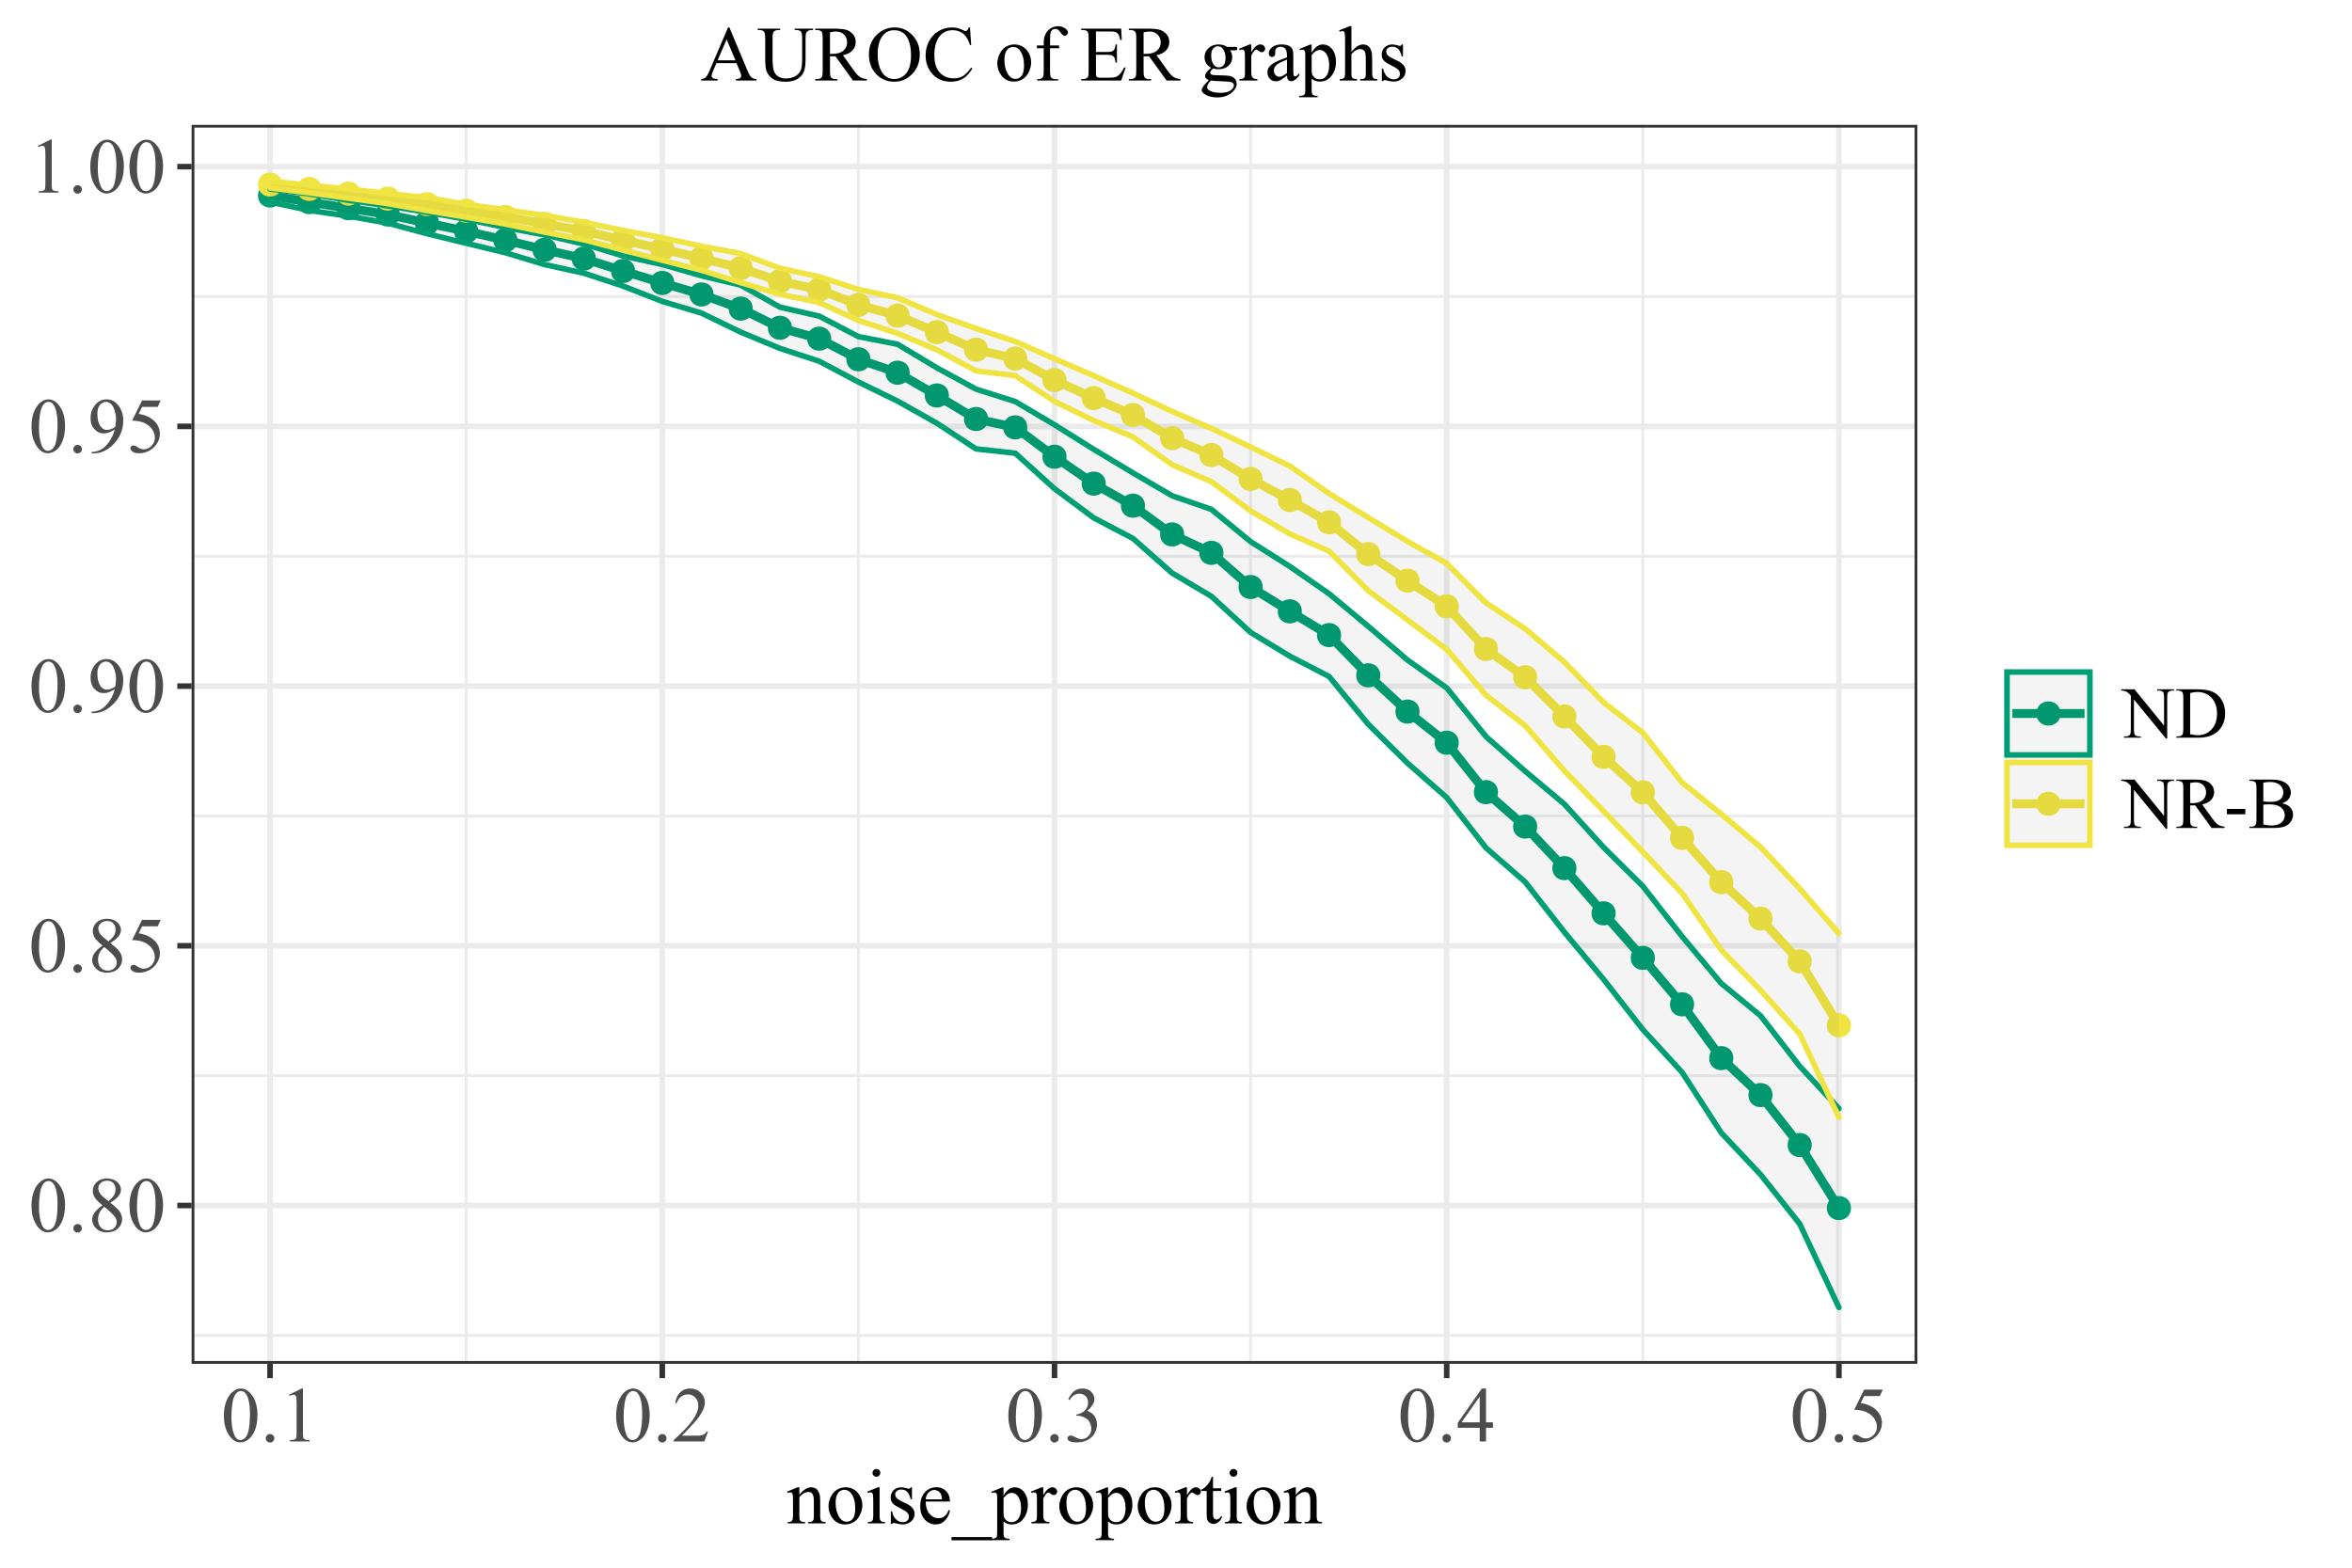<?xml version="1.0" encoding="UTF-8"?>
<svg xmlns="http://www.w3.org/2000/svg" xmlns:xlink="http://www.w3.org/1999/xlink" width="450pt" height="300pt" viewBox="0 0 450 300" version="1.1">
<defs>
<g>
<symbol overflow="visible" id="glyph0-0">
<path style="stroke:none;" d="M 2.078 0 L 2.078 -9.375 L 9.578 -9.375 L 9.578 0 Z M 2.312 -0.234 L 9.344 -0.234 L 9.344 -9.141 L 2.312 -9.141 Z M 2.312 -0.234 "/>
</symbol>
<symbol overflow="visible" id="glyph0-1">
<path style="stroke:none;" d="M 0.543 -4.906 C 0.539 -6.035 0.711 -7.012 1.055 -7.832 C 1.395 -8.648 1.848 -9.258 2.418 -9.66 C 2.855 -9.977 3.309 -10.137 3.781 -10.137 C 4.539 -10.137 5.223 -9.746 5.828 -8.973 C 6.582 -8.008 6.961 -6.707 6.965 -5.062 C 6.961 -3.906 6.793 -2.926 6.465 -2.121 C 6.129 -1.316 5.707 -0.73 5.195 -0.367 C 4.676 -0.004 4.18 0.176 3.707 0.176 C 2.758 0.176 1.969 -0.383 1.34 -1.5 C 0.805 -2.441 0.539 -3.574 0.543 -4.906 Z M 1.977 -4.723 C 1.973 -3.355 2.145 -2.238 2.484 -1.375 C 2.758 -0.645 3.172 -0.281 3.727 -0.285 C 3.992 -0.281 4.266 -0.398 4.547 -0.641 C 4.828 -0.875 5.043 -1.273 5.191 -1.832 C 5.418 -2.668 5.531 -3.852 5.531 -5.383 C 5.531 -6.512 5.414 -7.457 5.18 -8.219 C 5 -8.777 4.77 -9.176 4.496 -9.41 C 4.293 -9.57 4.055 -9.648 3.773 -9.652 C 3.438 -9.648 3.141 -9.5 2.887 -9.207 C 2.531 -8.797 2.293 -8.16 2.168 -7.293 C 2.039 -6.422 1.973 -5.566 1.977 -4.723 Z M 1.977 -4.723 "/>
</symbol>
<symbol overflow="visible" id="glyph0-2">
<path style="stroke:none;" d="M 1.875 -1.422 C 2.102 -1.418 2.293 -1.34 2.453 -1.184 C 2.605 -1.023 2.684 -0.832 2.688 -0.609 C 2.684 -0.383 2.605 -0.188 2.449 -0.031 C 2.289 0.125 2.098 0.199 1.875 0.203 C 1.648 0.199 1.457 0.125 1.301 -0.031 C 1.141 -0.188 1.059 -0.383 1.062 -0.609 C 1.059 -0.836 1.141 -1.027 1.301 -1.188 C 1.457 -1.34 1.648 -1.418 1.875 -1.422 Z M 1.875 -1.422 "/>
</symbol>
<symbol overflow="visible" id="glyph0-3">
<path style="stroke:none;" d="M 2.879 -5.004 C 2.09 -5.645 1.586 -6.16 1.359 -6.555 C 1.133 -6.941 1.02 -7.348 1.02 -7.77 C 1.02 -8.414 1.266 -8.969 1.766 -9.438 C 2.258 -9.902 2.922 -10.137 3.75 -10.137 C 4.551 -10.137 5.195 -9.918 5.684 -9.484 C 6.168 -9.047 6.41 -8.551 6.414 -8 C 6.41 -7.625 6.277 -7.246 6.02 -6.863 C 5.754 -6.473 5.207 -6.02 4.371 -5.5 C 5.23 -4.832 5.797 -4.309 6.078 -3.934 C 6.445 -3.434 6.633 -2.91 6.637 -2.359 C 6.633 -1.66 6.367 -1.062 5.836 -0.566 C 5.305 -0.07 4.605 0.176 3.742 0.176 C 2.797 0.176 2.062 -0.117 1.539 -0.711 C 1.113 -1.18 0.902 -1.699 0.906 -2.262 C 0.902 -2.699 1.051 -3.133 1.348 -3.57 C 1.645 -4 2.152 -4.48 2.879 -5.004 Z M 4.027 -5.785 C 4.609 -6.309 4.98 -6.727 5.141 -7.035 C 5.293 -7.336 5.371 -7.68 5.375 -8.07 C 5.371 -8.578 5.227 -8.98 4.941 -9.273 C 4.652 -9.562 4.262 -9.707 3.766 -9.711 C 3.262 -9.707 2.855 -9.562 2.547 -9.277 C 2.23 -8.988 2.074 -8.652 2.078 -8.27 C 2.074 -8.012 2.141 -7.758 2.273 -7.504 C 2.402 -7.25 2.586 -7.008 2.828 -6.781 Z M 3.223 -4.723 C 2.816 -4.379 2.516 -4.004 2.32 -3.605 C 2.125 -3.199 2.027 -2.766 2.027 -2.301 C 2.027 -1.668 2.199 -1.164 2.543 -0.785 C 2.887 -0.406 3.324 -0.215 3.859 -0.219 C 4.387 -0.215 4.809 -0.363 5.125 -0.664 C 5.441 -0.961 5.602 -1.324 5.602 -1.75 C 5.602 -2.098 5.508 -2.414 5.324 -2.695 C 4.977 -3.211 4.277 -3.887 3.223 -4.723 Z M 3.223 -4.723 "/>
</symbol>
<symbol overflow="visible" id="glyph0-4">
<path style="stroke:none;" d="M 6.512 -9.93 L 5.941 -8.688 L 2.953 -8.688 L 2.301 -7.352 C 3.594 -7.16 4.617 -6.68 5.375 -5.91 C 6.023 -5.242 6.352 -4.461 6.352 -3.566 C 6.352 -3.039 6.242 -2.555 6.031 -2.113 C 5.812 -1.668 5.547 -1.289 5.227 -0.98 C 4.906 -0.664 4.547 -0.414 4.152 -0.227 C 3.59 0.043 3.016 0.176 2.426 0.176 C 1.828 0.176 1.395 0.074 1.125 -0.129 C 0.852 -0.332 0.715 -0.555 0.719 -0.797 C 0.715 -0.934 0.77 -1.055 0.887 -1.16 C 0.996 -1.266 1.141 -1.316 1.312 -1.32 C 1.438 -1.316 1.547 -1.297 1.645 -1.262 C 1.738 -1.219 1.902 -1.121 2.133 -0.961 C 2.496 -0.703 2.867 -0.574 3.246 -0.578 C 3.816 -0.574 4.316 -0.789 4.75 -1.227 C 5.18 -1.656 5.395 -2.184 5.398 -2.805 C 5.395 -3.402 5.203 -3.961 4.82 -4.484 C 4.434 -5 3.902 -5.402 3.223 -5.691 C 2.691 -5.906 1.965 -6.035 1.047 -6.07 L 2.953 -9.93 Z M 6.512 -9.93 "/>
</symbol>
<symbol overflow="visible" id="glyph0-5">
<path style="stroke:none;" d="M 0.789 0.203 L 0.789 -0.066 C 1.422 -0.074 2.012 -0.223 2.562 -0.508 C 3.105 -0.793 3.637 -1.293 4.148 -2.008 C 4.656 -2.719 5.012 -3.504 5.215 -4.359 C 4.449 -3.863 3.754 -3.613 3.133 -3.617 C 2.434 -3.613 1.836 -3.883 1.34 -4.426 C 0.84 -4.965 0.59 -5.684 0.594 -6.578 C 0.59 -7.445 0.84 -8.219 1.34 -8.898 C 1.938 -9.723 2.723 -10.137 3.691 -10.137 C 4.504 -10.137 5.199 -9.797 5.785 -9.125 C 6.496 -8.289 6.855 -7.262 6.855 -6.035 C 6.855 -4.93 6.582 -3.898 6.043 -2.945 C 5.496 -1.988 4.742 -1.195 3.781 -0.57 C 2.992 -0.055 2.137 0.199 1.207 0.203 Z M 5.332 -4.898 C 5.418 -5.531 5.461 -6.039 5.465 -6.422 C 5.461 -6.895 5.379 -7.406 5.223 -7.957 C 5.059 -8.504 4.832 -8.922 4.535 -9.219 C 4.238 -9.508 3.902 -9.656 3.531 -9.66 C 3.094 -9.656 2.711 -9.461 2.387 -9.074 C 2.059 -8.68 1.898 -8.098 1.898 -7.332 C 1.898 -6.297 2.113 -5.492 2.547 -4.914 C 2.863 -4.492 3.254 -4.281 3.719 -4.285 C 3.941 -4.281 4.207 -4.336 4.52 -4.445 C 4.824 -4.551 5.098 -4.703 5.332 -4.898 Z M 5.332 -4.898 "/>
</symbol>
<symbol overflow="visible" id="glyph0-6">
<path style="stroke:none;" d="M 1.758 -8.957 L 4.176 -10.137 L 4.418 -10.137 L 4.418 -1.75 C 4.418 -1.191 4.438 -0.844 4.484 -0.707 C 4.527 -0.57 4.625 -0.465 4.773 -0.395 C 4.918 -0.316 5.215 -0.277 5.668 -0.27 L 5.668 0 L 1.934 0 L 1.934 -0.27 C 2.402 -0.277 2.703 -0.316 2.84 -0.391 C 2.977 -0.461 3.07 -0.555 3.125 -0.676 C 3.176 -0.793 3.203 -1.152 3.207 -1.75 L 3.207 -7.113 C 3.203 -7.832 3.18 -8.293 3.133 -8.504 C 3.098 -8.656 3.035 -8.773 2.945 -8.848 C 2.855 -8.918 2.746 -8.953 2.621 -8.957 C 2.438 -8.953 2.188 -8.879 1.867 -8.73 Z M 1.758 -8.957 "/>
</symbol>
<symbol overflow="visible" id="glyph0-7">
<path style="stroke:none;" d="M 6.879 -1.91 L 6.18 0 L 0.32 0 L 0.32 -0.27 C 2.043 -1.84 3.258 -3.121 3.961 -4.121 C 4.664 -5.113 5.016 -6.027 5.016 -6.855 C 5.016 -7.484 4.82 -8 4.438 -8.406 C 4.047 -8.809 3.586 -9.012 3.055 -9.016 C 2.562 -9.012 2.125 -8.867 1.738 -8.586 C 1.348 -8.297 1.062 -7.879 0.879 -7.332 L 0.609 -7.332 C 0.727 -8.23 1.039 -8.926 1.547 -9.41 C 2.055 -9.895 2.684 -10.137 3.441 -10.137 C 4.246 -10.137 4.922 -9.875 5.461 -9.359 C 6 -8.84 6.27 -8.23 6.27 -7.531 C 6.27 -7.023 6.152 -6.52 5.918 -6.02 C 5.555 -5.227 4.969 -4.391 4.16 -3.508 C 2.941 -2.176 2.18 -1.375 1.883 -1.105 L 4.477 -1.105 C 5 -1.102 5.367 -1.121 5.582 -1.164 C 5.793 -1.199 5.984 -1.277 6.156 -1.402 C 6.324 -1.52 6.473 -1.691 6.605 -1.91 Z M 6.879 -1.91 "/>
</symbol>
<symbol overflow="visible" id="glyph0-8">
<path style="stroke:none;" d="M 0.762 -8.043 C 1.043 -8.711 1.398 -9.227 1.836 -9.59 C 2.266 -9.953 2.805 -10.137 3.449 -10.137 C 4.242 -10.137 4.852 -9.875 5.281 -9.359 C 5.602 -8.969 5.766 -8.559 5.766 -8.121 C 5.766 -7.398 5.309 -6.652 4.402 -5.883 C 5.008 -5.641 5.469 -5.297 5.785 -4.855 C 6.094 -4.406 6.25 -3.883 6.254 -3.289 C 6.25 -2.426 5.977 -1.684 5.434 -1.055 C 4.719 -0.234 3.688 0.176 2.336 0.176 C 1.664 0.176 1.207 0.094 0.969 -0.07 C 0.727 -0.234 0.609 -0.414 0.609 -0.609 C 0.609 -0.75 0.664 -0.871 0.781 -0.98 C 0.891 -1.082 1.031 -1.137 1.195 -1.141 C 1.312 -1.137 1.434 -1.117 1.566 -1.086 C 1.645 -1.055 1.832 -0.965 2.129 -0.816 C 2.418 -0.66 2.621 -0.57 2.738 -0.543 C 2.918 -0.484 3.113 -0.457 3.316 -0.461 C 3.816 -0.457 4.25 -0.648 4.617 -1.039 C 4.984 -1.422 5.168 -1.879 5.172 -2.41 C 5.168 -2.793 5.082 -3.172 4.914 -3.539 C 4.785 -3.812 4.645 -4.02 4.496 -4.16 C 4.285 -4.355 4 -4.531 3.633 -4.691 C 3.266 -4.848 2.891 -4.926 2.512 -4.93 L 2.277 -4.93 L 2.277 -5.148 C 2.66 -5.195 3.047 -5.336 3.438 -5.566 C 3.824 -5.793 4.105 -6.066 4.281 -6.395 C 4.457 -6.715 4.547 -7.07 4.547 -7.457 C 4.547 -7.957 4.387 -8.363 4.074 -8.676 C 3.754 -8.984 3.363 -9.141 2.898 -9.141 C 2.141 -9.141 1.508 -8.734 1.004 -7.926 Z M 0.762 -8.043 "/>
</symbol>
<symbol overflow="visible" id="glyph0-9">
<path style="stroke:none;" d="M 6.98 -3.664 L 6.98 -2.621 L 5.648 -2.621 L 5.648 0 L 4.438 0 L 4.438 -2.621 L 0.234 -2.621 L 0.234 -3.559 L 4.84 -10.137 L 5.648 -10.137 L 5.648 -3.664 Z M 4.438 -3.664 L 4.438 -8.59 L 0.953 -3.664 Z M 4.438 -3.664 "/>
</symbol>
<symbol overflow="visible" id="glyph0-10">
<path style="stroke:none;" d="M 2.426 -5.484 C 3.207 -6.43 3.953 -6.902 4.672 -6.906 C 5.035 -6.902 5.352 -6.812 5.617 -6.633 C 5.879 -6.449 6.09 -6.145 6.246 -5.727 C 6.355 -5.43 6.41 -4.98 6.41 -4.379 L 6.41 -1.516 C 6.41 -1.09 6.441 -0.801 6.512 -0.652 C 6.562 -0.527 6.648 -0.434 6.77 -0.367 C 6.887 -0.297 7.109 -0.262 7.434 -0.266 L 7.434 0 L 4.117 0 L 4.117 -0.266 L 4.254 -0.266 C 4.566 -0.262 4.785 -0.309 4.91 -0.406 C 5.035 -0.5 5.121 -0.641 5.172 -0.828 C 5.188 -0.898 5.195 -1.129 5.199 -1.516 L 5.199 -4.262 C 5.195 -4.871 5.117 -5.316 4.961 -5.594 C 4.801 -5.867 4.535 -6.004 4.16 -6.008 C 3.578 -6.004 3 -5.688 2.426 -5.055 L 2.426 -1.516 C 2.426 -1.059 2.449 -0.777 2.504 -0.672 C 2.57 -0.527 2.664 -0.426 2.785 -0.363 C 2.902 -0.297 3.148 -0.262 3.516 -0.266 L 3.516 0 L 0.199 0 L 0.199 -0.266 L 0.344 -0.266 C 0.684 -0.262 0.914 -0.348 1.035 -0.523 C 1.152 -0.695 1.211 -1.027 1.215 -1.516 L 1.215 -4.008 C 1.211 -4.812 1.195 -5.301 1.16 -5.477 C 1.121 -5.652 1.062 -5.773 0.992 -5.836 C 0.914 -5.898 0.812 -5.93 0.688 -5.934 C 0.547 -5.93 0.387 -5.895 0.199 -5.824 L 0.086 -6.086 L 2.109 -6.906 L 2.426 -6.906 Z M 2.426 -5.484 "/>
</symbol>
<symbol overflow="visible" id="glyph0-11">
<path style="stroke:none;" d="M 3.75 -6.906 C 4.766 -6.902 5.578 -6.516 6.195 -5.75 C 6.715 -5.086 6.977 -4.332 6.98 -3.48 C 6.977 -2.879 6.832 -2.27 6.547 -1.656 C 6.258 -1.039 5.863 -0.574 5.359 -0.266 C 4.852 0.047 4.289 0.199 3.668 0.203 C 2.656 0.199 1.852 -0.199 1.258 -1.004 C 0.754 -1.68 0.504 -2.441 0.504 -3.289 C 0.504 -3.898 0.656 -4.512 0.961 -5.121 C 1.266 -5.73 1.668 -6.18 2.168 -6.469 C 2.664 -6.758 3.191 -6.902 3.75 -6.906 Z M 3.523 -6.43 C 3.258 -6.426 3 -6.352 2.742 -6.199 C 2.48 -6.043 2.27 -5.773 2.109 -5.391 C 1.945 -5.004 1.863 -4.508 1.867 -3.902 C 1.863 -2.926 2.059 -2.082 2.449 -1.375 C 2.836 -0.668 3.348 -0.316 3.984 -0.316 C 4.457 -0.316 4.848 -0.512 5.156 -0.902 C 5.461 -1.293 5.613 -1.961 5.617 -2.914 C 5.613 -4.102 5.355 -5.039 4.848 -5.727 C 4.496 -6.191 4.055 -6.426 3.523 -6.43 Z M 3.523 -6.43 "/>
</symbol>
<symbol overflow="visible" id="glyph0-12">
<path style="stroke:none;" d="M 2.176 -10.414 C 2.379 -10.41 2.555 -10.34 2.699 -10.199 C 2.84 -10.055 2.91 -9.879 2.914 -9.676 C 2.91 -9.465 2.84 -9.289 2.699 -9.148 C 2.555 -9 2.379 -8.93 2.176 -8.93 C 1.965 -8.93 1.789 -9 1.648 -9.148 C 1.5 -9.289 1.43 -9.465 1.43 -9.676 C 1.43 -9.879 1.5 -10.055 1.645 -10.199 C 1.785 -10.34 1.961 -10.41 2.176 -10.414 Z M 2.781 -6.906 L 2.781 -1.516 C 2.777 -1.094 2.809 -0.812 2.871 -0.676 C 2.934 -0.535 3.023 -0.434 3.145 -0.367 C 3.262 -0.297 3.48 -0.262 3.801 -0.266 L 3.801 0 L 0.543 0 L 0.543 -0.266 C 0.867 -0.262 1.086 -0.293 1.199 -0.359 C 1.312 -0.418 1.402 -0.523 1.469 -0.672 C 1.531 -0.816 1.562 -1.098 1.566 -1.516 L 1.566 -4.102 C 1.562 -4.828 1.543 -5.297 1.5 -5.516 C 1.465 -5.668 1.41 -5.777 1.34 -5.84 C 1.266 -5.898 1.164 -5.93 1.039 -5.934 C 0.898 -5.93 0.734 -5.895 0.543 -5.824 L 0.438 -6.086 L 2.461 -6.906 Z M 2.781 -6.906 "/>
</symbol>
<symbol overflow="visible" id="glyph0-13">
<path style="stroke:none;" d="M 4.805 -6.906 L 4.805 -4.621 L 4.562 -4.621 C 4.375 -5.336 4.137 -5.824 3.848 -6.086 C 3.555 -6.344 3.184 -6.473 2.738 -6.477 C 2.395 -6.473 2.121 -6.383 1.91 -6.203 C 1.699 -6.02 1.594 -5.82 1.598 -5.602 C 1.594 -5.328 1.672 -5.094 1.832 -4.898 C 1.98 -4.699 2.289 -4.484 2.754 -4.262 L 3.824 -3.742 C 4.812 -3.254 5.309 -2.617 5.309 -1.832 C 5.309 -1.219 5.078 -0.727 4.617 -0.355 C 4.156 0.016 3.641 0.199 3.07 0.203 C 2.656 0.199 2.188 0.129 1.664 -0.016 C 1.5 -0.059 1.367 -0.082 1.266 -0.086 C 1.152 -0.082 1.062 -0.023 1.004 0.102 L 0.762 0.102 L 0.762 -2.293 L 1.004 -2.293 C 1.137 -1.605 1.398 -1.09 1.785 -0.746 C 2.172 -0.395 2.605 -0.223 3.082 -0.227 C 3.418 -0.223 3.691 -0.32 3.906 -0.523 C 4.117 -0.719 4.223 -0.957 4.227 -1.238 C 4.223 -1.57 4.105 -1.855 3.871 -2.086 C 3.633 -2.312 3.16 -2.602 2.453 -2.957 C 1.742 -3.305 1.277 -3.621 1.062 -3.91 C 0.84 -4.184 0.73 -4.535 0.734 -4.965 C 0.73 -5.512 0.922 -5.973 1.301 -6.348 C 1.676 -6.715 2.164 -6.902 2.77 -6.906 C 3.031 -6.902 3.352 -6.848 3.727 -6.738 C 3.977 -6.664 4.141 -6.625 4.227 -6.629 C 4.301 -6.625 4.363 -6.645 4.41 -6.68 C 4.453 -6.711 4.504 -6.785 4.562 -6.906 Z M 4.805 -6.906 "/>
</symbol>
<symbol overflow="visible" id="glyph0-14">
<path style="stroke:none;" d="M 1.598 -4.184 C 1.59 -3.184 1.832 -2.402 2.32 -1.84 C 2.809 -1.27 3.383 -0.984 4.043 -0.988 C 4.48 -0.984 4.859 -1.105 5.188 -1.352 C 5.508 -1.59 5.781 -2.004 6.008 -2.594 L 6.234 -2.445 C 6.129 -1.773 5.828 -1.164 5.34 -0.617 C 4.844 -0.07 4.227 0.199 3.484 0.203 C 2.676 0.199 1.984 -0.109 1.414 -0.734 C 0.836 -1.359 0.551 -2.203 0.555 -3.266 C 0.551 -4.41 0.844 -5.305 1.438 -5.949 C 2.023 -6.59 2.766 -6.914 3.656 -6.914 C 4.406 -6.914 5.023 -6.664 5.508 -6.168 C 5.992 -5.672 6.234 -5.012 6.234 -4.184 Z M 1.598 -4.605 L 4.703 -4.605 C 4.676 -5.035 4.625 -5.336 4.547 -5.516 C 4.426 -5.785 4.242 -6 4.004 -6.16 C 3.758 -6.312 3.508 -6.391 3.246 -6.395 C 2.84 -6.391 2.477 -6.234 2.156 -5.922 C 1.836 -5.605 1.648 -5.168 1.598 -4.605 Z M 1.598 -4.605 "/>
</symbol>
<symbol overflow="visible" id="glyph0-15">
<path style="stroke:none;" d="M 7.633 3.238 L -0.125 3.238 L -0.125 2.621 L 7.633 2.621 Z M 7.633 3.238 "/>
</symbol>
<symbol overflow="visible" id="glyph0-16">
<path style="stroke:none;" d="M -0.016 -6.043 L 2.051 -6.879 L 2.328 -6.879 L 2.328 -5.309 C 2.672 -5.898 3.02 -6.312 3.371 -6.551 C 3.719 -6.785 4.09 -6.902 4.477 -6.906 C 5.148 -6.902 5.707 -6.641 6.16 -6.117 C 6.707 -5.469 6.984 -4.629 6.988 -3.598 C 6.984 -2.438 6.652 -1.48 5.992 -0.727 C 5.441 -0.109 4.754 0.199 3.926 0.203 C 3.562 0.199 3.25 0.148 2.988 0.051 C 2.793 -0.023 2.57 -0.168 2.328 -0.387 L 2.328 1.656 C 2.324 2.113 2.352 2.406 2.41 2.531 C 2.465 2.656 2.562 2.754 2.703 2.828 C 2.84 2.898 3.094 2.934 3.465 2.938 L 3.465 3.207 L -0.051 3.207 L -0.051 2.938 L 0.133 2.938 C 0.398 2.938 0.629 2.887 0.82 2.781 C 0.914 2.727 0.984 2.641 1.035 2.523 C 1.086 2.402 1.113 2.098 1.113 1.609 L 1.113 -4.73 C 1.113 -5.16 1.094 -5.438 1.055 -5.559 C 1.016 -5.672 0.953 -5.758 0.867 -5.82 C 0.781 -5.875 0.664 -5.906 0.52 -5.91 C 0.398 -5.906 0.25 -5.871 0.074 -5.809 Z M 2.328 -4.879 L 2.328 -2.375 C 2.324 -1.828 2.348 -1.473 2.395 -1.305 C 2.461 -1.02 2.629 -0.77 2.895 -0.555 C 3.16 -0.34 3.496 -0.234 3.902 -0.234 C 4.391 -0.234 4.785 -0.422 5.09 -0.805 C 5.484 -1.301 5.684 -2.004 5.684 -2.906 C 5.684 -3.93 5.457 -4.719 5.008 -5.273 C 4.691 -5.652 4.32 -5.84 3.898 -5.844 C 3.66 -5.84 3.43 -5.781 3.199 -5.668 C 3.023 -5.578 2.73 -5.316 2.328 -4.879 Z M 2.328 -4.879 "/>
</symbol>
<symbol overflow="visible" id="glyph0-17">
<path style="stroke:none;" d="M 2.43 -6.906 L 2.43 -5.398 C 2.988 -6.398 3.566 -6.902 4.16 -6.906 C 4.426 -6.902 4.645 -6.82 4.824 -6.66 C 4.996 -6.492 5.086 -6.305 5.09 -6.094 C 5.086 -5.902 5.023 -5.738 4.898 -5.609 C 4.773 -5.477 4.621 -5.414 4.445 -5.414 C 4.27 -5.414 4.078 -5.496 3.867 -5.664 C 3.656 -5.832 3.5 -5.918 3.398 -5.918 C 3.309 -5.918 3.211 -5.867 3.113 -5.773 C 2.887 -5.57 2.66 -5.242 2.43 -4.781 L 2.43 -1.566 C 2.426 -1.191 2.473 -0.914 2.57 -0.727 C 2.629 -0.594 2.742 -0.48 2.906 -0.395 C 3.066 -0.305 3.297 -0.262 3.602 -0.266 L 3.602 0 L 0.168 0 L 0.168 -0.266 C 0.508 -0.262 0.762 -0.316 0.93 -0.426 C 1.051 -0.5 1.137 -0.625 1.188 -0.797 C 1.207 -0.879 1.219 -1.113 1.223 -1.508 L 1.223 -4.109 C 1.219 -4.887 1.203 -5.352 1.176 -5.504 C 1.141 -5.648 1.082 -5.758 1 -5.828 C 0.91 -5.895 0.805 -5.93 0.68 -5.934 C 0.527 -5.93 0.355 -5.895 0.168 -5.824 L 0.094 -6.086 L 2.125 -6.906 Z M 2.43 -6.906 "/>
</symbol>
<symbol overflow="visible" id="glyph0-18">
<path style="stroke:none;" d="M 2.418 -8.914 L 2.418 -6.711 L 3.984 -6.711 L 3.984 -6.195 L 2.418 -6.195 L 2.418 -1.844 C 2.414 -1.41 2.477 -1.117 2.602 -0.965 C 2.727 -0.812 2.887 -0.738 3.082 -0.738 C 3.242 -0.738 3.398 -0.785 3.551 -0.887 C 3.703 -0.984 3.82 -1.133 3.902 -1.332 L 4.188 -1.332 C 4.016 -0.852 3.773 -0.492 3.465 -0.254 C 3.148 -0.012 2.828 0.105 2.496 0.109 C 2.27 0.105 2.047 0.047 1.836 -0.078 C 1.617 -0.199 1.461 -0.379 1.359 -0.613 C 1.258 -0.844 1.207 -1.199 1.207 -1.684 L 1.207 -6.195 L 0.148 -6.195 L 0.148 -6.438 C 0.414 -6.543 0.688 -6.723 0.969 -6.98 C 1.246 -7.234 1.5 -7.539 1.723 -7.895 C 1.832 -8.074 1.988 -8.414 2.191 -8.914 Z M 2.418 -8.914 "/>
</symbol>
<symbol overflow="visible" id="glyph0-19">
<path style="stroke:none;" d="M 6.863 -3.324 L 3.016 -3.324 L 2.344 -1.758 C 2.176 -1.371 2.09 -1.082 2.094 -0.895 C 2.09 -0.742 2.164 -0.609 2.309 -0.492 C 2.453 -0.375 2.766 -0.301 3.246 -0.27 L 3.246 0 L 0.117 0 L 0.117 -0.27 C 0.531 -0.344 0.797 -0.438 0.922 -0.555 C 1.168 -0.785 1.445 -1.262 1.75 -1.984 L 5.242 -10.16 L 5.5 -10.16 L 8.957 -1.898 C 9.234 -1.234 9.488 -0.801 9.715 -0.605 C 9.941 -0.402 10.258 -0.293 10.664 -0.27 L 10.664 0 L 6.746 0 L 6.746 -0.27 C 7.137 -0.289 7.406 -0.355 7.547 -0.469 C 7.688 -0.578 7.758 -0.715 7.758 -0.879 C 7.758 -1.094 7.66 -1.434 7.465 -1.898 Z M 6.656 -3.867 L 4.973 -7.883 L 3.246 -3.867 Z M 6.656 -3.867 "/>
</symbol>
<symbol overflow="visible" id="glyph0-20">
<path style="stroke:none;" d="M 7.156 -9.66 L 7.156 -9.93 L 10.672 -9.93 L 10.672 -9.66 L 10.297 -9.66 C 9.902 -9.656 9.605 -9.492 9.398 -9.172 C 9.293 -9.016 9.238 -8.664 9.242 -8.117 L 9.242 -4.086 C 9.238 -3.086 9.141 -2.316 8.945 -1.77 C 8.746 -1.219 8.359 -0.746 7.781 -0.355 C 7.203 0.039 6.414 0.234 5.422 0.234 C 4.332 0.234 3.508 0.047 2.949 -0.328 C 2.387 -0.703 1.992 -1.207 1.758 -1.844 C 1.602 -2.277 1.523 -3.094 1.523 -4.293 L 1.523 -8.172 C 1.523 -8.781 1.438 -9.184 1.27 -9.375 C 1.102 -9.562 0.828 -9.656 0.453 -9.66 L 0.082 -9.66 L 0.082 -9.93 L 4.371 -9.93 L 4.371 -9.66 L 3.992 -9.66 C 3.578 -9.656 3.285 -9.527 3.113 -9.273 C 2.988 -9.094 2.93 -8.727 2.93 -8.172 L 2.93 -3.844 C 2.93 -3.457 2.965 -3.016 3.035 -2.52 C 3.105 -2.02 3.23 -1.629 3.418 -1.355 C 3.602 -1.074 3.871 -0.844 4.223 -0.664 C 4.57 -0.48 5 -0.391 5.508 -0.395 C 6.156 -0.391 6.734 -0.535 7.25 -0.82 C 7.758 -1.102 8.109 -1.461 8.301 -1.906 C 8.488 -2.344 8.582 -3.094 8.586 -4.152 L 8.586 -8.172 C 8.582 -8.793 8.516 -9.184 8.379 -9.34 C 8.188 -9.551 7.902 -9.656 7.531 -9.66 Z M 7.156 -9.66 "/>
</symbol>
<symbol overflow="visible" id="glyph0-21">
<path style="stroke:none;" d="M 10.137 0 L 7.484 0 L 4.125 -4.645 C 3.875 -4.633 3.672 -4.629 3.516 -4.629 C 3.453 -4.629 3.383 -4.629 3.309 -4.633 C 3.234 -4.633 3.16 -4.637 3.082 -4.645 L 3.082 -1.758 C 3.082 -1.133 3.148 -0.742 3.289 -0.594 C 3.469 -0.375 3.75 -0.27 4.125 -0.27 L 4.512 -0.27 L 4.512 0 L 0.258 0 L 0.258 -0.27 L 0.629 -0.27 C 1.043 -0.27 1.344 -0.406 1.531 -0.68 C 1.629 -0.828 1.68 -1.188 1.684 -1.758 L 1.684 -8.172 C 1.68 -8.793 1.613 -9.184 1.48 -9.34 C 1.289 -9.551 1.004 -9.656 0.629 -9.66 L 0.258 -9.66 L 0.258 -9.93 L 3.875 -9.93 C 4.926 -9.926 5.703 -9.848 6.207 -9.699 C 6.703 -9.543 7.129 -9.262 7.48 -8.852 C 7.828 -8.438 8.004 -7.945 8.004 -7.375 C 8.004 -6.762 7.805 -6.23 7.406 -5.785 C 7.008 -5.332 6.391 -5.016 5.559 -4.836 L 7.609 -1.984 C 8.074 -1.328 8.477 -0.895 8.816 -0.68 C 9.152 -0.465 9.594 -0.328 10.137 -0.27 Z M 3.082 -5.105 C 3.176 -5.102 3.254 -5.102 3.324 -5.102 C 3.391 -5.098 3.449 -5.098 3.492 -5.098 C 4.438 -5.098 5.152 -5.301 5.637 -5.711 C 6.117 -6.121 6.355 -6.645 6.359 -7.281 C 6.355 -7.898 6.16 -8.402 5.773 -8.793 C 5.383 -9.18 4.871 -9.375 4.234 -9.375 C 3.949 -9.375 3.566 -9.328 3.082 -9.234 Z M 3.082 -5.105 "/>
</symbol>
<symbol overflow="visible" id="glyph0-22">
<path style="stroke:none;" d="M 5.484 -10.16 C 6.773 -10.16 7.891 -9.668 8.836 -8.691 C 9.781 -7.707 10.254 -6.484 10.254 -5.023 C 10.254 -3.512 9.777 -2.262 8.824 -1.266 C 7.871 -0.273 6.719 0.223 5.367 0.227 C 4 0.223 2.852 -0.262 1.922 -1.23 C 0.992 -2.199 0.527 -3.457 0.527 -5.004 C 0.527 -6.578 1.062 -7.863 2.141 -8.863 C 3.07 -9.727 4.188 -10.16 5.484 -10.16 Z M 5.348 -9.625 C 4.457 -9.621 3.742 -9.293 3.207 -8.637 C 2.535 -7.816 2.203 -6.613 2.203 -5.031 C 2.203 -3.41 2.551 -2.164 3.246 -1.289 C 3.777 -0.625 4.48 -0.293 5.355 -0.293 C 6.285 -0.293 7.055 -0.656 7.664 -1.383 C 8.273 -2.109 8.578 -3.258 8.578 -4.828 C 8.578 -6.523 8.242 -7.789 7.574 -8.629 C 7.031 -9.289 6.289 -9.621 5.348 -9.625 Z M 5.348 -9.625 "/>
</symbol>
<symbol overflow="visible" id="glyph0-23">
<path style="stroke:none;" d="M 9.031 -10.16 L 9.258 -6.781 L 9.031 -6.781 C 8.727 -7.789 8.297 -8.52 7.734 -8.965 C 7.172 -9.41 6.496 -9.633 5.711 -9.633 C 5.051 -9.633 4.457 -9.465 3.926 -9.129 C 3.395 -8.793 2.973 -8.258 2.668 -7.527 C 2.359 -6.793 2.207 -5.883 2.211 -4.797 C 2.207 -3.895 2.352 -3.117 2.645 -2.461 C 2.93 -1.801 3.363 -1.293 3.945 -0.945 C 4.52 -0.59 5.18 -0.414 5.926 -0.418 C 6.566 -0.414 7.137 -0.555 7.629 -0.832 C 8.121 -1.105 8.664 -1.652 9.258 -2.477 L 9.484 -2.328 C 8.984 -1.441 8.402 -0.797 7.742 -0.387 C 7.074 0.02 6.285 0.223 5.375 0.227 C 3.727 0.223 2.453 -0.387 1.555 -1.605 C 0.875 -2.512 0.539 -3.578 0.543 -4.812 C 0.539 -5.797 0.762 -6.707 1.207 -7.543 C 1.652 -8.371 2.262 -9.016 3.043 -9.473 C 3.816 -9.93 4.668 -10.16 5.594 -10.16 C 6.309 -10.16 7.016 -9.984 7.719 -9.633 C 7.922 -9.523 8.07 -9.469 8.16 -9.469 C 8.289 -9.469 8.402 -9.516 8.504 -9.609 C 8.629 -9.742 8.719 -9.926 8.773 -10.16 Z M 9.031 -10.16 "/>
</symbol>
<symbol overflow="visible" id="glyph0-24">
<path style="stroke:none;" d=""/>
</symbol>
<symbol overflow="visible" id="glyph0-25">
<path style="stroke:none;" d="M 3.09 -6.18 L 3.09 -1.773 C 3.086 -1.145 3.156 -0.75 3.297 -0.586 C 3.473 -0.371 3.715 -0.262 4.02 -0.266 L 4.629 -0.266 L 4.629 0 L 0.621 0 L 0.621 -0.266 L 0.922 -0.266 C 1.113 -0.262 1.293 -0.312 1.457 -0.41 C 1.617 -0.504 1.727 -0.633 1.789 -0.805 C 1.848 -0.969 1.879 -1.293 1.883 -1.773 L 1.883 -6.18 L 0.578 -6.18 L 0.578 -6.711 L 1.883 -6.711 L 1.883 -7.148 C 1.879 -7.816 1.988 -8.383 2.203 -8.848 C 2.418 -9.309 2.746 -9.68 3.188 -9.969 C 3.629 -10.25 4.125 -10.395 4.68 -10.398 C 5.191 -10.395 5.664 -10.23 6.094 -9.902 C 6.375 -9.684 6.516 -9.438 6.52 -9.164 C 6.516 -9.016 6.453 -8.875 6.328 -8.746 C 6.199 -8.617 6.062 -8.555 5.918 -8.555 C 5.805 -8.555 5.684 -8.594 5.562 -8.676 C 5.434 -8.754 5.281 -8.926 5.105 -9.195 C 4.922 -9.457 4.758 -9.637 4.605 -9.734 C 4.453 -9.824 4.285 -9.871 4.102 -9.875 C 3.875 -9.871 3.684 -9.812 3.531 -9.695 C 3.371 -9.574 3.258 -9.387 3.191 -9.137 C 3.121 -8.879 3.086 -8.23 3.09 -7.191 L 3.09 -6.711 L 4.82 -6.711 L 4.82 -6.18 Z M 3.09 -6.18 "/>
</symbol>
<symbol overflow="visible" id="glyph0-26">
<path style="stroke:none;" d="M 3.133 -9.391 L 3.133 -5.465 L 5.316 -5.465 C 5.879 -5.461 6.258 -5.547 6.453 -5.719 C 6.703 -5.945 6.848 -6.34 6.879 -6.906 L 7.148 -6.906 L 7.148 -3.449 L 6.879 -3.449 C 6.809 -3.93 6.738 -4.238 6.672 -4.379 C 6.582 -4.547 6.438 -4.684 6.238 -4.781 C 6.039 -4.879 5.73 -4.926 5.316 -4.93 L 3.133 -4.93 L 3.133 -1.656 C 3.129 -1.215 3.148 -0.945 3.191 -0.852 C 3.227 -0.754 3.297 -0.68 3.398 -0.625 C 3.496 -0.566 3.68 -0.539 3.953 -0.543 L 5.641 -0.543 C 6.199 -0.539 6.605 -0.578 6.859 -0.66 C 7.113 -0.734 7.359 -0.887 7.594 -1.121 C 7.898 -1.418 8.207 -1.875 8.523 -2.492 L 8.82 -2.492 L 7.961 0 L 0.309 0 L 0.309 -0.27 L 0.66 -0.27 C 0.891 -0.27 1.113 -0.324 1.324 -0.438 C 1.48 -0.512 1.586 -0.629 1.641 -0.789 C 1.695 -0.941 1.723 -1.262 1.727 -1.75 L 1.727 -8.203 C 1.723 -8.832 1.66 -9.219 1.539 -9.367 C 1.359 -9.559 1.066 -9.656 0.66 -9.66 L 0.309 -9.66 L 0.309 -9.93 L 7.961 -9.93 L 8.07 -7.758 L 7.785 -7.758 C 7.68 -8.277 7.566 -8.633 7.445 -8.832 C 7.316 -9.023 7.133 -9.176 6.891 -9.281 C 6.695 -9.352 6.352 -9.387 5.859 -9.391 Z M 3.133 -9.391 "/>
</symbol>
<symbol overflow="visible" id="glyph0-27">
<path style="stroke:none;" d="M 2.262 -2.445 C 1.852 -2.641 1.535 -2.922 1.316 -3.285 C 1.094 -3.641 0.984 -4.039 0.988 -4.477 C 0.984 -5.141 1.234 -5.711 1.738 -6.188 C 2.238 -6.664 2.879 -6.902 3.664 -6.906 C 4.297 -6.902 4.852 -6.746 5.324 -6.438 L 6.746 -6.438 C 6.953 -6.434 7.078 -6.426 7.113 -6.418 C 7.145 -6.402 7.168 -6.383 7.184 -6.359 C 7.215 -6.312 7.23 -6.234 7.23 -6.125 C 7.23 -5.992 7.215 -5.906 7.191 -5.859 C 7.176 -5.836 7.152 -5.816 7.117 -5.801 C 7.078 -5.785 6.953 -5.777 6.746 -5.777 L 5.875 -5.777 C 6.145 -5.426 6.281 -4.977 6.285 -4.43 C 6.281 -3.805 6.043 -3.27 5.566 -2.824 C 5.086 -2.379 4.441 -2.156 3.641 -2.16 C 3.305 -2.156 2.965 -2.207 2.621 -2.309 C 2.402 -2.121 2.258 -1.957 2.188 -1.816 C 2.109 -1.676 2.074 -1.559 2.074 -1.465 C 2.074 -1.379 2.113 -1.297 2.191 -1.223 C 2.27 -1.141 2.426 -1.086 2.664 -1.055 C 2.801 -1.031 3.145 -1.012 3.691 -1.004 C 4.695 -0.977 5.348 -0.945 5.648 -0.902 C 6.102 -0.836 6.461 -0.664 6.734 -0.395 C 7 -0.121 7.137 0.211 7.141 0.617 C 7.137 1.164 6.879 1.684 6.363 2.168 C 5.602 2.879 4.605 3.234 3.383 3.238 C 2.438 3.234 1.645 3.023 0.996 2.602 C 0.629 2.355 0.445 2.102 0.445 1.84 C 0.445 1.723 0.473 1.605 0.527 1.488 C 0.609 1.305 0.777 1.051 1.039 0.734 C 1.07 0.688 1.32 0.426 1.789 -0.059 C 1.531 -0.207 1.352 -0.34 1.246 -0.465 C 1.141 -0.582 1.09 -0.719 1.09 -0.871 C 1.09 -1.039 1.156 -1.238 1.297 -1.473 C 1.434 -1.699 1.758 -2.023 2.262 -2.445 Z M 3.539 -6.555 C 3.176 -6.551 2.871 -6.406 2.629 -6.121 C 2.383 -5.832 2.262 -5.391 2.262 -4.797 C 2.262 -4.023 2.426 -3.426 2.762 -3.004 C 3.012 -2.68 3.336 -2.52 3.727 -2.52 C 4.098 -2.52 4.402 -2.656 4.645 -2.938 C 4.883 -3.211 5.004 -3.648 5.004 -4.25 C 5.004 -5.023 4.832 -5.633 4.496 -6.07 C 4.246 -6.391 3.93 -6.551 3.539 -6.555 Z M 2.191 0 C 1.957 0.25 1.781 0.48 1.668 0.695 C 1.547 0.91 1.488 1.109 1.492 1.289 C 1.488 1.523 1.629 1.727 1.918 1.906 C 2.402 2.203 3.109 2.355 4.035 2.359 C 4.914 2.355 5.562 2.199 5.98 1.895 C 6.395 1.582 6.602 1.254 6.605 0.902 C 6.602 0.645 6.48 0.461 6.234 0.359 C 5.977 0.25 5.473 0.188 4.723 0.168 C 3.625 0.137 2.781 0.082 2.191 0 Z M 2.191 0 "/>
</symbol>
<symbol overflow="visible" id="glyph0-28">
<path style="stroke:none;" d="M 4.27 -0.969 C 3.578 -0.43 3.145 -0.121 2.973 -0.043 C 2.707 0.082 2.43 0.141 2.133 0.141 C 1.668 0.141 1.285 -0.016 0.984 -0.336 C 0.684 -0.648 0.531 -1.066 0.535 -1.59 C 0.531 -1.91 0.605 -2.195 0.754 -2.438 C 0.953 -2.77 1.301 -3.082 1.797 -3.375 C 2.293 -3.668 3.117 -4.023 4.27 -4.445 L 4.27 -4.711 C 4.266 -5.375 4.16 -5.832 3.949 -6.086 C 3.738 -6.332 3.43 -6.457 3.023 -6.461 C 2.715 -6.457 2.469 -6.375 2.293 -6.211 C 2.105 -6.043 2.016 -5.852 2.016 -5.641 L 2.027 -5.215 C 2.027 -4.988 1.969 -4.812 1.855 -4.695 C 1.738 -4.57 1.59 -4.512 1.406 -4.512 C 1.227 -4.512 1.078 -4.574 0.961 -4.699 C 0.844 -4.824 0.785 -4.996 0.789 -5.223 C 0.785 -5.637 1 -6.023 1.434 -6.379 C 1.859 -6.727 2.465 -6.902 3.246 -6.906 C 3.84 -6.902 4.328 -6.801 4.711 -6.605 C 4.996 -6.449 5.207 -6.215 5.348 -5.895 C 5.43 -5.684 5.473 -5.254 5.477 -4.605 L 5.477 -2.328 C 5.473 -1.688 5.484 -1.297 5.512 -1.152 C 5.535 -1.008 5.574 -0.91 5.633 -0.863 C 5.688 -0.809 5.754 -0.785 5.828 -0.789 C 5.902 -0.785 5.973 -0.805 6.035 -0.844 C 6.137 -0.906 6.332 -1.082 6.629 -1.375 L 6.629 -0.969 C 6.078 -0.234 5.559 0.129 5.062 0.133 C 4.82 0.129 4.629 0.047 4.488 -0.117 C 4.348 -0.281 4.273 -0.562 4.27 -0.969 Z M 4.27 -1.441 L 4.27 -4 C 3.531 -3.703 3.055 -3.496 2.844 -3.375 C 2.453 -3.16 2.176 -2.934 2.012 -2.703 C 1.844 -2.465 1.762 -2.211 1.766 -1.934 C 1.762 -1.582 1.867 -1.289 2.078 -1.059 C 2.285 -0.824 2.527 -0.707 2.805 -0.711 C 3.176 -0.707 3.664 -0.953 4.27 -1.441 Z M 4.27 -1.441 "/>
</symbol>
<symbol overflow="visible" id="glyph0-29">
<path style="stroke:none;" d="M 2.438 -10.414 L 2.438 -5.508 C 2.977 -6.102 3.406 -6.48 3.727 -6.652 C 4.043 -6.816 4.359 -6.902 4.68 -6.906 C 5.059 -6.902 5.387 -6.797 5.66 -6.59 C 5.934 -6.379 6.137 -6.051 6.27 -5.602 C 6.363 -5.289 6.41 -4.719 6.41 -3.891 L 6.41 -1.516 C 6.41 -1.09 6.441 -0.801 6.512 -0.645 C 6.559 -0.527 6.645 -0.434 6.762 -0.367 C 6.879 -0.297 7.094 -0.262 7.406 -0.266 L 7.406 0 L 4.109 0 L 4.109 -0.266 L 4.262 -0.266 C 4.57 -0.262 4.789 -0.309 4.914 -0.406 C 5.035 -0.5 5.121 -0.641 5.172 -0.828 C 5.184 -0.902 5.191 -1.133 5.191 -1.516 L 5.191 -3.891 C 5.191 -4.621 5.152 -5.102 5.078 -5.332 C 5 -5.559 4.879 -5.73 4.715 -5.848 C 4.547 -5.961 4.348 -6.016 4.117 -6.02 C 3.875 -6.016 3.625 -5.953 3.367 -5.828 C 3.105 -5.699 2.797 -5.445 2.438 -5.062 L 2.438 -1.516 C 2.438 -1.055 2.461 -0.77 2.516 -0.66 C 2.562 -0.547 2.66 -0.453 2.801 -0.379 C 2.941 -0.301 3.18 -0.262 3.523 -0.266 L 3.523 0 L 0.199 0 L 0.199 -0.266 C 0.496 -0.262 0.73 -0.309 0.902 -0.402 C 0.996 -0.449 1.07 -0.543 1.133 -0.68 C 1.188 -0.816 1.219 -1.094 1.223 -1.516 L 1.223 -7.586 C 1.219 -8.352 1.199 -8.824 1.168 -9 C 1.129 -9.176 1.074 -9.293 1 -9.359 C 0.922 -9.422 0.82 -9.457 0.695 -9.457 C 0.59 -9.457 0.426 -9.418 0.199 -9.34 L 0.094 -9.594 L 2.102 -10.414 Z M 2.438 -10.414 "/>
</symbol>
<symbol overflow="visible" id="glyph1-0">
<path style="stroke:none;" d="M 1.941 0 L 1.941 -8.75 L 8.941 -8.75 L 8.941 0 Z M 2.16 -0.219 L 8.723 -0.219 L 8.723 -8.531 L 2.16 -8.531 Z M 2.16 -0.219 "/>
</symbol>
<symbol overflow="visible" id="glyph1-1">
<path style="stroke:none;" d="M -0.184 -9.27 L 2.332 -9.27 L 8 -2.316 L 8 -7.664 C 7.996 -8.23 7.934 -8.586 7.805 -8.73 C 7.637 -8.918 7.371 -9.012 7.008 -9.016 L 6.688 -9.016 L 6.688 -9.27 L 9.914 -9.27 L 9.914 -9.016 L 9.586 -9.016 C 9.191 -9.012 8.91 -8.895 8.75 -8.66 C 8.648 -8.512 8.602 -8.18 8.602 -7.664 L 8.602 0.148 L 8.352 0.148 L 2.242 -7.312 L 2.242 -1.605 C 2.238 -1.035 2.301 -0.68 2.426 -0.539 C 2.598 -0.348 2.863 -0.25 3.227 -0.254 L 3.555 -0.254 L 3.555 0 L 0.328 0 L 0.328 -0.254 L 0.648 -0.254 C 1.043 -0.25 1.324 -0.371 1.492 -0.609 C 1.59 -0.754 1.641 -1.086 1.641 -1.605 L 1.641 -8.055 C 1.371 -8.363 1.164 -8.57 1.027 -8.672 C 0.887 -8.773 0.684 -8.867 0.418 -8.953 C 0.281 -8.992 0.086 -9.012 -0.184 -9.016 Z M -0.184 -9.27 "/>
</symbol>
<symbol overflow="visible" id="glyph1-2">
<path style="stroke:none;" d="M 0.238 0 L 0.238 -0.254 L 0.586 -0.254 C 0.977 -0.25 1.254 -0.375 1.422 -0.629 C 1.52 -0.777 1.57 -1.117 1.57 -1.641 L 1.57 -7.629 C 1.57 -8.207 1.508 -8.566 1.383 -8.715 C 1.203 -8.91 0.938 -9.012 0.586 -9.016 L 0.238 -9.016 L 0.238 -9.27 L 4.012 -9.27 C 5.395 -9.27 6.449 -9.109 7.172 -8.797 C 7.895 -8.48 8.477 -7.957 8.918 -7.227 C 9.355 -6.488 9.574 -5.641 9.578 -4.684 C 9.574 -3.391 9.184 -2.312 8.402 -1.449 C 7.52 -0.48 6.18 0 4.383 0 Z M 2.883 -0.672 C 3.461 -0.539 3.945 -0.473 4.34 -0.477 C 5.395 -0.473 6.273 -0.844 6.973 -1.59 C 7.668 -2.332 8.016 -3.34 8.02 -4.613 C 8.016 -5.891 7.668 -6.902 6.973 -7.641 C 6.273 -8.379 5.375 -8.746 4.285 -8.75 C 3.871 -8.746 3.406 -8.68 2.883 -8.551 Z M 2.883 -0.672 "/>
</symbol>
<symbol overflow="visible" id="glyph1-3">
<path style="stroke:none;" d="M 9.461 0 L 6.984 0 L 3.848 -4.336 C 3.613 -4.324 3.426 -4.316 3.281 -4.32 C 3.219 -4.316 3.152 -4.32 3.09 -4.324 C 3.02 -4.324 2.949 -4.328 2.879 -4.336 L 2.879 -1.641 C 2.875 -1.055 2.941 -0.691 3.07 -0.555 C 3.242 -0.352 3.5 -0.25 3.848 -0.254 L 4.211 -0.254 L 4.211 0 L 0.238 0 L 0.238 -0.254 L 0.586 -0.254 C 0.977 -0.25 1.258 -0.379 1.43 -0.637 C 1.523 -0.773 1.57 -1.109 1.57 -1.641 L 1.57 -7.629 C 1.57 -8.211 1.508 -8.57 1.383 -8.715 C 1.203 -8.91 0.938 -9.012 0.586 -9.016 L 0.238 -9.016 L 0.238 -9.27 L 3.617 -9.27 C 4.598 -9.27 5.324 -9.195 5.793 -9.055 C 6.258 -8.906 6.652 -8.645 6.98 -8.262 C 7.305 -7.875 7.469 -7.414 7.473 -6.883 C 7.469 -6.312 7.285 -5.82 6.914 -5.402 C 6.543 -4.98 5.965 -4.684 5.188 -4.512 L 7.102 -1.852 C 7.539 -1.242 7.914 -0.836 8.23 -0.637 C 8.543 -0.434 8.953 -0.305 9.461 -0.254 Z M 2.879 -4.766 C 2.961 -4.762 3.035 -4.762 3.102 -4.762 C 3.164 -4.758 3.219 -4.758 3.262 -4.758 C 4.141 -4.758 4.805 -4.949 5.258 -5.332 C 5.703 -5.715 5.93 -6.203 5.934 -6.797 C 5.93 -7.375 5.75 -7.844 5.391 -8.207 C 5.027 -8.566 4.547 -8.746 3.953 -8.75 C 3.684 -8.746 3.324 -8.703 2.879 -8.621 Z M 2.879 -4.766 "/>
</symbol>
<symbol overflow="visible" id="glyph1-4">
<path style="stroke:none;" d="M 0.566 -3.656 L 4.102 -3.656 L 4.102 -2.625 L 0.566 -2.625 Z M 0.566 -3.656 "/>
</symbol>
<symbol overflow="visible" id="glyph1-5">
<path style="stroke:none;" d="M 6.469 -4.73 C 7.109 -4.59 7.59 -4.371 7.91 -4.074 C 8.348 -3.652 8.566 -3.141 8.57 -2.535 C 8.566 -2.07 8.422 -1.629 8.133 -1.211 C 7.84 -0.789 7.438 -0.48 6.934 -0.289 C 6.422 -0.094 5.648 0 4.609 0 L 0.234 0 L 0.234 -0.254 L 0.582 -0.254 C 0.965 -0.25 1.242 -0.375 1.414 -0.621 C 1.516 -0.777 1.57 -1.117 1.57 -1.641 L 1.57 -7.629 C 1.57 -8.203 1.504 -8.562 1.375 -8.715 C 1.195 -8.91 0.93 -9.012 0.582 -9.016 L 0.234 -9.016 L 0.234 -9.27 L 4.238 -9.27 C 4.98 -9.27 5.582 -9.215 6.035 -9.105 C 6.719 -8.941 7.238 -8.648 7.602 -8.234 C 7.957 -7.812 8.137 -7.336 8.141 -6.797 C 8.137 -6.328 7.996 -5.91 7.715 -5.547 C 7.43 -5.176 7.016 -4.902 6.469 -4.73 Z M 2.883 -5.102 C 3.051 -5.066 3.242 -5.043 3.461 -5.027 C 3.676 -5.012 3.914 -5.004 4.176 -5.004 C 4.84 -5.004 5.34 -5.074 5.676 -5.219 C 6.008 -5.359 6.266 -5.578 6.445 -5.879 C 6.621 -6.172 6.707 -6.496 6.711 -6.852 C 6.707 -7.391 6.488 -7.855 6.047 -8.238 C 5.605 -8.621 4.961 -8.812 4.117 -8.812 C 3.656 -8.812 3.246 -8.762 2.883 -8.66 Z M 2.883 -0.672 C 3.414 -0.543 3.934 -0.48 4.449 -0.484 C 5.27 -0.48 5.898 -0.668 6.336 -1.043 C 6.766 -1.414 6.984 -1.871 6.984 -2.422 C 6.984 -2.777 6.887 -3.125 6.691 -3.457 C 6.496 -3.789 6.176 -4.051 5.734 -4.242 C 5.289 -4.434 4.742 -4.527 4.094 -4.531 C 3.809 -4.527 3.566 -4.523 3.371 -4.516 C 3.168 -4.504 3.008 -4.488 2.883 -4.469 Z M 2.883 -0.672 "/>
</symbol>
</g>
<clipPath id="clip1">
  <path d="M 36.66 23.891 L 366.844 23.891 L 366.844 260.984 L 36.66 260.984 Z M 36.66 23.891 "/>
</clipPath>
<clipPath id="clip2">
  <path d="M 36.66 255 L 366.844 255 L 366.844 256 L 36.66 256 Z M 36.66 255 "/>
</clipPath>
<clipPath id="clip3">
  <path d="M 36.66 205 L 366.844 205 L 366.844 207 L 36.66 207 Z M 36.66 205 "/>
</clipPath>
<clipPath id="clip4">
  <path d="M 36.66 155 L 366.844 155 L 366.844 157 L 36.66 157 Z M 36.66 155 "/>
</clipPath>
<clipPath id="clip5">
  <path d="M 36.66 106 L 366.844 106 L 366.844 107 L 36.66 107 Z M 36.66 106 "/>
</clipPath>
<clipPath id="clip6">
  <path d="M 36.66 56 L 366.844 56 L 366.844 58 L 36.66 58 Z M 36.66 56 "/>
</clipPath>
<clipPath id="clip7">
  <path d="M 88 23.891 L 90 23.891 L 90 260.984 L 88 260.984 Z M 88 23.891 "/>
</clipPath>
<clipPath id="clip8">
  <path d="M 163 23.891 L 165 23.891 L 165 260.984 L 163 260.984 Z M 163 23.891 "/>
</clipPath>
<clipPath id="clip9">
  <path d="M 239 23.891 L 240 23.891 L 240 260.984 L 239 260.984 Z M 239 23.891 "/>
</clipPath>
<clipPath id="clip10">
  <path d="M 314 23.891 L 315 23.891 L 315 260.984 L 314 260.984 Z M 314 23.891 "/>
</clipPath>
<clipPath id="clip11">
  <path d="M 36.66 230 L 366.844 230 L 366.844 232 L 36.66 232 Z M 36.66 230 "/>
</clipPath>
<clipPath id="clip12">
  <path d="M 36.66 180 L 366.844 180 L 366.844 182 L 36.66 182 Z M 36.66 180 "/>
</clipPath>
<clipPath id="clip13">
  <path d="M 36.66 130 L 366.844 130 L 366.844 132 L 36.66 132 Z M 36.66 130 "/>
</clipPath>
<clipPath id="clip14">
  <path d="M 36.66 81 L 366.844 81 L 366.844 83 L 36.66 83 Z M 36.66 81 "/>
</clipPath>
<clipPath id="clip15">
  <path d="M 36.66 31 L 366.844 31 L 366.844 33 L 36.66 33 Z M 36.66 31 "/>
</clipPath>
<clipPath id="clip16">
  <path d="M 51 23.891 L 53 23.891 L 53 260.984 L 51 260.984 Z M 51 23.891 "/>
</clipPath>
<clipPath id="clip17">
  <path d="M 126 23.891 L 128 23.891 L 128 260.984 L 126 260.984 Z M 126 23.891 "/>
</clipPath>
<clipPath id="clip18">
  <path d="M 201 23.891 L 203 23.891 L 203 260.984 L 201 260.984 Z M 201 23.891 "/>
</clipPath>
<clipPath id="clip19">
  <path d="M 276 23.891 L 278 23.891 L 278 260.984 L 276 260.984 Z M 276 23.891 "/>
</clipPath>
<clipPath id="clip20">
  <path d="M 351 23.891 L 353 23.891 L 353 260.984 L 351 260.984 Z M 351 23.891 "/>
</clipPath>
<clipPath id="clip21">
  <path d="M 36.66 23.891 L 366.844 23.891 L 366.844 260.984 L 36.66 260.984 Z M 36.66 23.891 "/>
</clipPath>
</defs>
<g id="surface16">
<rect x="0" y="0" width="450" height="300" style="fill:rgb(100%,100%,100%);fill-opacity:1;stroke:none;"/>
<rect x="0" y="0" width="450" height="300" style="fill:rgb(100%,100%,100%);fill-opacity:1;stroke:none;"/>
<path style="fill:none;stroke-width:1.067;stroke-linecap:round;stroke-linejoin:round;stroke:rgb(100%,100%,100%);stroke-opacity:1;stroke-miterlimit:10;" d="M 0 300 L 450 300 L 450 0 L 0 0 Z M 0 300 "/>
<g clip-path="url(#clip1)" clip-rule="nonzero">
<path style=" stroke:none;fill-rule:nonzero;fill:rgb(100%,100%,100%);fill-opacity:1;" d="M 36.66 260.984 L 366.844 260.984 L 366.844 23.891 L 36.66 23.891 Z M 36.66 260.984 "/>
</g>
<g clip-path="url(#clip2)" clip-rule="nonzero">
<path style="fill:none;stroke-width:0.533;stroke-linecap:butt;stroke-linejoin:round;stroke:rgb(92.157%,92.157%,92.157%);stroke-opacity:1;stroke-miterlimit:10;" d="M 36.66 255.539 L 366.844 255.539 "/>
</g>
<g clip-path="url(#clip3)" clip-rule="nonzero">
<path style="fill:none;stroke-width:0.533;stroke-linecap:butt;stroke-linejoin:round;stroke:rgb(92.157%,92.157%,92.157%);stroke-opacity:1;stroke-miterlimit:10;" d="M 36.66 205.84 L 366.844 205.84 "/>
</g>
<g clip-path="url(#clip4)" clip-rule="nonzero">
<path style="fill:none;stroke-width:0.533;stroke-linecap:butt;stroke-linejoin:round;stroke:rgb(92.157%,92.157%,92.157%);stroke-opacity:1;stroke-miterlimit:10;" d="M 36.66 156.141 L 366.844 156.141 "/>
</g>
<g clip-path="url(#clip5)" clip-rule="nonzero">
<path style="fill:none;stroke-width:0.533;stroke-linecap:butt;stroke-linejoin:round;stroke:rgb(92.157%,92.157%,92.157%);stroke-opacity:1;stroke-miterlimit:10;" d="M 36.66 106.441 L 366.844 106.441 "/>
</g>
<g clip-path="url(#clip6)" clip-rule="nonzero">
<path style="fill:none;stroke-width:0.533;stroke-linecap:butt;stroke-linejoin:round;stroke:rgb(92.157%,92.157%,92.157%);stroke-opacity:1;stroke-miterlimit:10;" d="M 36.66 56.742 L 366.844 56.742 "/>
</g>
<g clip-path="url(#clip7)" clip-rule="nonzero">
<path style="fill:none;stroke-width:0.533;stroke-linecap:butt;stroke-linejoin:round;stroke:rgb(92.157%,92.157%,92.157%);stroke-opacity:1;stroke-miterlimit:10;" d="M 89.191 260.984 L 89.191 23.891 "/>
</g>
<g clip-path="url(#clip8)" clip-rule="nonzero">
<path style="fill:none;stroke-width:0.533;stroke-linecap:butt;stroke-linejoin:round;stroke:rgb(92.157%,92.157%,92.157%);stroke-opacity:1;stroke-miterlimit:10;" d="M 164.23 260.984 L 164.23 23.891 "/>
</g>
<g clip-path="url(#clip9)" clip-rule="nonzero">
<path style="fill:none;stroke-width:0.533;stroke-linecap:butt;stroke-linejoin:round;stroke:rgb(92.157%,92.157%,92.157%);stroke-opacity:1;stroke-miterlimit:10;" d="M 239.273 260.984 L 239.273 23.891 "/>
</g>
<g clip-path="url(#clip10)" clip-rule="nonzero">
<path style="fill:none;stroke-width:0.533;stroke-linecap:butt;stroke-linejoin:round;stroke:rgb(92.157%,92.157%,92.157%);stroke-opacity:1;stroke-miterlimit:10;" d="M 314.312 260.984 L 314.312 23.891 "/>
</g>
<g clip-path="url(#clip11)" clip-rule="nonzero">
<path style="fill:none;stroke-width:1.067;stroke-linecap:butt;stroke-linejoin:round;stroke:rgb(92.157%,92.157%,92.157%);stroke-opacity:1;stroke-miterlimit:10;" d="M 36.66 230.688 L 366.844 230.688 "/>
</g>
<g clip-path="url(#clip12)" clip-rule="nonzero">
<path style="fill:none;stroke-width:1.067;stroke-linecap:butt;stroke-linejoin:round;stroke:rgb(92.157%,92.157%,92.157%);stroke-opacity:1;stroke-miterlimit:10;" d="M 36.66 180.988 L 366.844 180.988 "/>
</g>
<g clip-path="url(#clip13)" clip-rule="nonzero">
<path style="fill:none;stroke-width:1.067;stroke-linecap:butt;stroke-linejoin:round;stroke:rgb(92.157%,92.157%,92.157%);stroke-opacity:1;stroke-miterlimit:10;" d="M 36.66 131.293 L 366.844 131.293 "/>
</g>
<g clip-path="url(#clip14)" clip-rule="nonzero">
<path style="fill:none;stroke-width:1.067;stroke-linecap:butt;stroke-linejoin:round;stroke:rgb(92.157%,92.157%,92.157%);stroke-opacity:1;stroke-miterlimit:10;" d="M 36.66 81.594 L 366.844 81.594 "/>
</g>
<g clip-path="url(#clip15)" clip-rule="nonzero">
<path style="fill:none;stroke-width:1.067;stroke-linecap:butt;stroke-linejoin:round;stroke:rgb(92.157%,92.157%,92.157%);stroke-opacity:1;stroke-miterlimit:10;" d="M 36.66 31.895 L 366.844 31.895 "/>
</g>
<g clip-path="url(#clip16)" clip-rule="nonzero">
<path style="fill:none;stroke-width:1.067;stroke-linecap:butt;stroke-linejoin:round;stroke:rgb(92.157%,92.157%,92.157%);stroke-opacity:1;stroke-miterlimit:10;" d="M 51.668 260.984 L 51.668 23.891 "/>
</g>
<g clip-path="url(#clip17)" clip-rule="nonzero">
<path style="fill:none;stroke-width:1.067;stroke-linecap:butt;stroke-linejoin:round;stroke:rgb(92.157%,92.157%,92.157%);stroke-opacity:1;stroke-miterlimit:10;" d="M 126.711 260.984 L 126.711 23.891 "/>
</g>
<g clip-path="url(#clip18)" clip-rule="nonzero">
<path style="fill:none;stroke-width:1.067;stroke-linecap:butt;stroke-linejoin:round;stroke:rgb(92.157%,92.157%,92.157%);stroke-opacity:1;stroke-miterlimit:10;" d="M 201.754 260.984 L 201.754 23.891 "/>
</g>
<g clip-path="url(#clip19)" clip-rule="nonzero">
<path style="fill:none;stroke-width:1.067;stroke-linecap:butt;stroke-linejoin:round;stroke:rgb(92.157%,92.157%,92.157%);stroke-opacity:1;stroke-miterlimit:10;" d="M 276.793 260.984 L 276.793 23.891 "/>
</g>
<g clip-path="url(#clip20)" clip-rule="nonzero">
<path style="fill:none;stroke-width:1.067;stroke-linecap:butt;stroke-linejoin:round;stroke:rgb(92.157%,92.157%,92.157%);stroke-opacity:1;stroke-miterlimit:10;" d="M 351.836 260.984 L 351.836 23.891 "/>
</g>
<path style="fill:none;stroke-width:1.707;stroke-linecap:butt;stroke-linejoin:round;stroke:rgb(0%,61.961%,45.098%);stroke-opacity:1;stroke-miterlimit:10;" d="M 51.668 37.41 L 59.172 38.684 L 66.676 39.848 L 74.184 41.047 L 81.688 42.668 L 89.191 44.254 L 96.695 45.949 L 104.199 47.797 L 111.703 49.492 L 119.207 51.859 L 126.711 54.148 L 134.215 56.348 L 141.719 59.062 L 149.223 62.727 L 156.727 64.809 L 164.23 68.754 L 171.734 71.32 L 179.238 75.68 L 186.742 80.184 L 194.246 81.785 L 201.754 87.402 L 209.258 92.547 L 216.762 96.77 L 224.266 102.273 L 231.77 105.793 L 239.273 112.336 L 246.777 116.988 L 254.281 121.535 L 261.785 129.23 L 269.289 136.172 L 276.793 142.129 L 284.297 151.59 L 291.801 158.18 L 299.305 166.129 L 306.809 174.777 L 314.312 183.305 L 321.82 192.195 L 329.324 202.488 L 336.828 209.559 L 344.332 219.117 L 351.836 231.18 "/>
<path style="fill:none;stroke-width:1.707;stroke-linecap:butt;stroke-linejoin:round;stroke:rgb(94.118%,89.412%,25.882%);stroke-opacity:1;stroke-miterlimit:10;" d="M 51.668 35.32 L 59.172 36.156 L 66.676 37.051 L 74.184 38 L 81.688 39.055 L 89.191 40.324 L 96.695 41.508 L 104.199 42.82 L 111.703 44.203 L 119.207 45.969 L 126.711 47.648 L 134.215 49.418 L 141.719 51.305 L 149.223 53.824 L 156.727 55.422 L 164.23 58.355 L 171.734 60.395 L 179.238 63.562 L 186.742 66.914 L 194.246 68.621 L 201.754 72.738 L 209.258 76.184 L 216.762 79.418 L 224.266 83.84 L 231.77 87.074 L 239.273 91.656 L 246.777 95.684 L 254.281 99.949 L 261.785 106.039 L 269.289 111.117 L 276.793 116.039 L 284.297 124.191 L 291.801 129.594 L 299.305 137.105 L 306.809 144.828 L 314.312 151.629 L 321.82 160.34 L 329.324 168.805 L 336.828 175.789 L 344.332 183.965 L 351.836 196.219 "/>
<path style="fill-rule:nonzero;fill:rgb(0%,61.961%,45.098%);fill-opacity:1;stroke-width:0.709;stroke-linecap:round;stroke-linejoin:round;stroke:rgb(0%,61.961%,45.098%);stroke-opacity:1;stroke-miterlimit:10;" d="M 53.625 37.41 C 53.625 40.02 49.715 40.02 49.715 37.41 C 49.715 34.805 53.625 34.805 53.625 37.41 "/>
<path style="fill-rule:nonzero;fill:rgb(0%,61.961%,45.098%);fill-opacity:1;stroke-width:0.709;stroke-linecap:round;stroke-linejoin:round;stroke:rgb(0%,61.961%,45.098%);stroke-opacity:1;stroke-miterlimit:10;" d="M 61.129 38.684 C 61.129 41.289 57.219 41.289 57.219 38.684 C 57.219 36.078 61.129 36.078 61.129 38.684 "/>
<path style="fill-rule:nonzero;fill:rgb(0%,61.961%,45.098%);fill-opacity:1;stroke-width:0.709;stroke-linecap:round;stroke-linejoin:round;stroke:rgb(0%,61.961%,45.098%);stroke-opacity:1;stroke-miterlimit:10;" d="M 68.633 39.848 C 68.633 42.457 64.723 42.457 64.723 39.848 C 64.723 37.242 68.633 37.242 68.633 39.848 "/>
<path style="fill-rule:nonzero;fill:rgb(0%,61.961%,45.098%);fill-opacity:1;stroke-width:0.709;stroke-linecap:round;stroke-linejoin:round;stroke:rgb(0%,61.961%,45.098%);stroke-opacity:1;stroke-miterlimit:10;" d="M 76.137 41.047 C 76.137 43.656 72.227 43.656 72.227 41.047 C 72.227 38.441 76.137 38.441 76.137 41.047 "/>
<path style="fill-rule:nonzero;fill:rgb(0%,61.961%,45.098%);fill-opacity:1;stroke-width:0.709;stroke-linecap:round;stroke-linejoin:round;stroke:rgb(0%,61.961%,45.098%);stroke-opacity:1;stroke-miterlimit:10;" d="M 83.641 42.668 C 83.641 45.273 79.73 45.273 79.73 42.668 C 79.73 40.062 83.641 40.062 83.641 42.668 "/>
<path style="fill-rule:nonzero;fill:rgb(0%,61.961%,45.098%);fill-opacity:1;stroke-width:0.709;stroke-linecap:round;stroke-linejoin:round;stroke:rgb(0%,61.961%,45.098%);stroke-opacity:1;stroke-miterlimit:10;" d="M 91.145 44.254 C 91.145 46.859 87.234 46.859 87.234 44.254 C 87.234 41.648 91.145 41.648 91.145 44.254 "/>
<path style="fill-rule:nonzero;fill:rgb(0%,61.961%,45.098%);fill-opacity:1;stroke-width:0.709;stroke-linecap:round;stroke-linejoin:round;stroke:rgb(0%,61.961%,45.098%);stroke-opacity:1;stroke-miterlimit:10;" d="M 98.648 45.949 C 98.648 48.555 94.738 48.555 94.738 45.949 C 94.738 43.344 98.648 43.344 98.648 45.949 "/>
<path style="fill-rule:nonzero;fill:rgb(0%,61.961%,45.098%);fill-opacity:1;stroke-width:0.709;stroke-linecap:round;stroke-linejoin:round;stroke:rgb(0%,61.961%,45.098%);stroke-opacity:1;stroke-miterlimit:10;" d="M 106.152 47.797 C 106.152 50.406 102.242 50.406 102.242 47.797 C 102.242 45.191 106.152 45.191 106.152 47.797 "/>
<path style="fill-rule:nonzero;fill:rgb(0%,61.961%,45.098%);fill-opacity:1;stroke-width:0.709;stroke-linecap:round;stroke-linejoin:round;stroke:rgb(0%,61.961%,45.098%);stroke-opacity:1;stroke-miterlimit:10;" d="M 113.656 49.492 C 113.656 52.098 109.746 52.098 109.746 49.492 C 109.746 46.883 113.656 46.883 113.656 49.492 "/>
<path style="fill-rule:nonzero;fill:rgb(0%,61.961%,45.098%);fill-opacity:1;stroke-width:0.709;stroke-linecap:round;stroke-linejoin:round;stroke:rgb(0%,61.961%,45.098%);stroke-opacity:1;stroke-miterlimit:10;" d="M 121.16 51.859 C 121.16 54.465 117.25 54.465 117.25 51.859 C 117.25 49.254 121.16 49.254 121.16 51.859 "/>
<path style="fill-rule:nonzero;fill:rgb(0%,61.961%,45.098%);fill-opacity:1;stroke-width:0.709;stroke-linecap:round;stroke-linejoin:round;stroke:rgb(0%,61.961%,45.098%);stroke-opacity:1;stroke-miterlimit:10;" d="M 128.664 54.148 C 128.664 56.758 124.758 56.758 124.758 54.148 C 124.758 51.543 128.664 51.543 128.664 54.148 "/>
<path style="fill-rule:nonzero;fill:rgb(0%,61.961%,45.098%);fill-opacity:1;stroke-width:0.709;stroke-linecap:round;stroke-linejoin:round;stroke:rgb(0%,61.961%,45.098%);stroke-opacity:1;stroke-miterlimit:10;" d="M 136.168 56.348 C 136.168 58.953 132.262 58.953 132.262 56.348 C 132.262 53.742 136.168 53.742 136.168 56.348 "/>
<path style="fill-rule:nonzero;fill:rgb(0%,61.961%,45.098%);fill-opacity:1;stroke-width:0.709;stroke-linecap:round;stroke-linejoin:round;stroke:rgb(0%,61.961%,45.098%);stroke-opacity:1;stroke-miterlimit:10;" d="M 143.672 59.062 C 143.672 61.668 139.766 61.668 139.766 59.062 C 139.766 56.453 143.672 56.453 143.672 59.062 "/>
<path style="fill-rule:nonzero;fill:rgb(0%,61.961%,45.098%);fill-opacity:1;stroke-width:0.709;stroke-linecap:round;stroke-linejoin:round;stroke:rgb(0%,61.961%,45.098%);stroke-opacity:1;stroke-miterlimit:10;" d="M 151.18 62.727 C 151.18 65.332 147.27 65.332 147.27 62.727 C 147.27 60.117 151.18 60.117 151.18 62.727 "/>
<path style="fill-rule:nonzero;fill:rgb(0%,61.961%,45.098%);fill-opacity:1;stroke-width:0.709;stroke-linecap:round;stroke-linejoin:round;stroke:rgb(0%,61.961%,45.098%);stroke-opacity:1;stroke-miterlimit:10;" d="M 158.684 64.809 C 158.684 67.418 154.773 67.418 154.773 64.809 C 154.773 62.203 158.684 62.203 158.684 64.809 "/>
<path style="fill-rule:nonzero;fill:rgb(0%,61.961%,45.098%);fill-opacity:1;stroke-width:0.709;stroke-linecap:round;stroke-linejoin:round;stroke:rgb(0%,61.961%,45.098%);stroke-opacity:1;stroke-miterlimit:10;" d="M 166.188 68.754 C 166.188 71.363 162.277 71.363 162.277 68.754 C 162.277 66.148 166.188 66.148 166.188 68.754 "/>
<path style="fill-rule:nonzero;fill:rgb(0%,61.961%,45.098%);fill-opacity:1;stroke-width:0.709;stroke-linecap:round;stroke-linejoin:round;stroke:rgb(0%,61.961%,45.098%);stroke-opacity:1;stroke-miterlimit:10;" d="M 173.691 71.32 C 173.691 73.93 169.781 73.93 169.781 71.32 C 169.781 68.715 173.691 68.715 173.691 71.32 "/>
<path style="fill-rule:nonzero;fill:rgb(0%,61.961%,45.098%);fill-opacity:1;stroke-width:0.709;stroke-linecap:round;stroke-linejoin:round;stroke:rgb(0%,61.961%,45.098%);stroke-opacity:1;stroke-miterlimit:10;" d="M 181.195 75.68 C 181.195 78.289 177.285 78.289 177.285 75.68 C 177.285 73.074 181.195 73.074 181.195 75.68 "/>
<path style="fill-rule:nonzero;fill:rgb(0%,61.961%,45.098%);fill-opacity:1;stroke-width:0.709;stroke-linecap:round;stroke-linejoin:round;stroke:rgb(0%,61.961%,45.098%);stroke-opacity:1;stroke-miterlimit:10;" d="M 188.699 80.184 C 188.699 82.789 184.789 82.789 184.789 80.184 C 184.789 77.578 188.699 77.578 188.699 80.184 "/>
<path style="fill-rule:nonzero;fill:rgb(0%,61.961%,45.098%);fill-opacity:1;stroke-width:0.709;stroke-linecap:round;stroke-linejoin:round;stroke:rgb(0%,61.961%,45.098%);stroke-opacity:1;stroke-miterlimit:10;" d="M 196.203 81.785 C 196.203 84.391 192.293 84.391 192.293 81.785 C 192.293 79.176 196.203 79.176 196.203 81.785 "/>
<path style="fill-rule:nonzero;fill:rgb(0%,61.961%,45.098%);fill-opacity:1;stroke-width:0.709;stroke-linecap:round;stroke-linejoin:round;stroke:rgb(0%,61.961%,45.098%);stroke-opacity:1;stroke-miterlimit:10;" d="M 203.707 87.402 C 203.707 90.008 199.797 90.008 199.797 87.402 C 199.797 84.797 203.707 84.797 203.707 87.402 "/>
<path style="fill-rule:nonzero;fill:rgb(0%,61.961%,45.098%);fill-opacity:1;stroke-width:0.709;stroke-linecap:round;stroke-linejoin:round;stroke:rgb(0%,61.961%,45.098%);stroke-opacity:1;stroke-miterlimit:10;" d="M 211.211 92.547 C 211.211 95.152 207.301 95.152 207.301 92.547 C 207.301 89.938 211.211 89.938 211.211 92.547 "/>
<path style="fill-rule:nonzero;fill:rgb(0%,61.961%,45.098%);fill-opacity:1;stroke-width:0.709;stroke-linecap:round;stroke-linejoin:round;stroke:rgb(0%,61.961%,45.098%);stroke-opacity:1;stroke-miterlimit:10;" d="M 218.715 96.77 C 218.715 99.375 214.805 99.375 214.805 96.77 C 214.805 94.164 218.715 94.164 218.715 96.77 "/>
<path style="fill-rule:nonzero;fill:rgb(0%,61.961%,45.098%);fill-opacity:1;stroke-width:0.709;stroke-linecap:round;stroke-linejoin:round;stroke:rgb(0%,61.961%,45.098%);stroke-opacity:1;stroke-miterlimit:10;" d="M 226.219 102.273 C 226.219 104.879 222.309 104.879 222.309 102.273 C 222.309 99.664 226.219 99.664 226.219 102.273 "/>
<path style="fill-rule:nonzero;fill:rgb(0%,61.961%,45.098%);fill-opacity:1;stroke-width:0.709;stroke-linecap:round;stroke-linejoin:round;stroke:rgb(0%,61.961%,45.098%);stroke-opacity:1;stroke-miterlimit:10;" d="M 233.723 105.793 C 233.723 108.402 229.812 108.402 229.812 105.793 C 229.812 103.188 233.723 103.188 233.723 105.793 "/>
<path style="fill-rule:nonzero;fill:rgb(0%,61.961%,45.098%);fill-opacity:1;stroke-width:0.709;stroke-linecap:round;stroke-linejoin:round;stroke:rgb(0%,61.961%,45.098%);stroke-opacity:1;stroke-miterlimit:10;" d="M 241.227 112.336 C 241.227 114.941 237.316 114.941 237.316 112.336 C 237.316 109.73 241.227 109.73 241.227 112.336 "/>
<path style="fill-rule:nonzero;fill:rgb(0%,61.961%,45.098%);fill-opacity:1;stroke-width:0.709;stroke-linecap:round;stroke-linejoin:round;stroke:rgb(0%,61.961%,45.098%);stroke-opacity:1;stroke-miterlimit:10;" d="M 248.73 116.988 C 248.73 119.598 244.82 119.598 244.82 116.988 C 244.82 114.383 248.73 114.383 248.73 116.988 "/>
<path style="fill-rule:nonzero;fill:rgb(0%,61.961%,45.098%);fill-opacity:1;stroke-width:0.709;stroke-linecap:round;stroke-linejoin:round;stroke:rgb(0%,61.961%,45.098%);stroke-opacity:1;stroke-miterlimit:10;" d="M 256.234 121.535 C 256.234 124.145 252.328 124.145 252.328 121.535 C 252.328 118.93 256.234 118.93 256.234 121.535 "/>
<path style="fill-rule:nonzero;fill:rgb(0%,61.961%,45.098%);fill-opacity:1;stroke-width:0.709;stroke-linecap:round;stroke-linejoin:round;stroke:rgb(0%,61.961%,45.098%);stroke-opacity:1;stroke-miterlimit:10;" d="M 263.738 129.23 C 263.738 131.836 259.832 131.836 259.832 129.23 C 259.832 126.625 263.738 126.625 263.738 129.23 "/>
<path style="fill-rule:nonzero;fill:rgb(0%,61.961%,45.098%);fill-opacity:1;stroke-width:0.709;stroke-linecap:round;stroke-linejoin:round;stroke:rgb(0%,61.961%,45.098%);stroke-opacity:1;stroke-miterlimit:10;" d="M 271.246 136.172 C 271.246 138.777 267.336 138.777 267.336 136.172 C 267.336 133.562 271.246 133.562 271.246 136.172 "/>
<path style="fill-rule:nonzero;fill:rgb(0%,61.961%,45.098%);fill-opacity:1;stroke-width:0.709;stroke-linecap:round;stroke-linejoin:round;stroke:rgb(0%,61.961%,45.098%);stroke-opacity:1;stroke-miterlimit:10;" d="M 278.75 142.129 C 278.75 144.734 274.84 144.734 274.84 142.129 C 274.84 139.523 278.75 139.523 278.75 142.129 "/>
<path style="fill-rule:nonzero;fill:rgb(0%,61.961%,45.098%);fill-opacity:1;stroke-width:0.709;stroke-linecap:round;stroke-linejoin:round;stroke:rgb(0%,61.961%,45.098%);stroke-opacity:1;stroke-miterlimit:10;" d="M 286.254 151.59 C 286.254 154.195 282.344 154.195 282.344 151.59 C 282.344 148.984 286.254 148.984 286.254 151.59 "/>
<path style="fill-rule:nonzero;fill:rgb(0%,61.961%,45.098%);fill-opacity:1;stroke-width:0.709;stroke-linecap:round;stroke-linejoin:round;stroke:rgb(0%,61.961%,45.098%);stroke-opacity:1;stroke-miterlimit:10;" d="M 293.758 158.18 C 293.758 160.785 289.848 160.785 289.848 158.18 C 289.848 155.57 293.758 155.57 293.758 158.18 "/>
<path style="fill-rule:nonzero;fill:rgb(0%,61.961%,45.098%);fill-opacity:1;stroke-width:0.709;stroke-linecap:round;stroke-linejoin:round;stroke:rgb(0%,61.961%,45.098%);stroke-opacity:1;stroke-miterlimit:10;" d="M 301.262 166.129 C 301.262 168.734 297.352 168.734 297.352 166.129 C 297.352 163.523 301.262 163.523 301.262 166.129 "/>
<path style="fill-rule:nonzero;fill:rgb(0%,61.961%,45.098%);fill-opacity:1;stroke-width:0.709;stroke-linecap:round;stroke-linejoin:round;stroke:rgb(0%,61.961%,45.098%);stroke-opacity:1;stroke-miterlimit:10;" d="M 308.766 174.777 C 308.766 177.383 304.855 177.383 304.855 174.777 C 304.855 172.172 308.766 172.172 308.766 174.777 "/>
<path style="fill-rule:nonzero;fill:rgb(0%,61.961%,45.098%);fill-opacity:1;stroke-width:0.709;stroke-linecap:round;stroke-linejoin:round;stroke:rgb(0%,61.961%,45.098%);stroke-opacity:1;stroke-miterlimit:10;" d="M 316.27 183.305 C 316.27 185.91 312.359 185.91 312.359 183.305 C 312.359 180.695 316.27 180.695 316.27 183.305 "/>
<path style="fill-rule:nonzero;fill:rgb(0%,61.961%,45.098%);fill-opacity:1;stroke-width:0.709;stroke-linecap:round;stroke-linejoin:round;stroke:rgb(0%,61.961%,45.098%);stroke-opacity:1;stroke-miterlimit:10;" d="M 323.773 192.195 C 323.773 194.801 319.863 194.801 319.863 192.195 C 319.863 189.59 323.773 189.59 323.773 192.195 "/>
<path style="fill-rule:nonzero;fill:rgb(0%,61.961%,45.098%);fill-opacity:1;stroke-width:0.709;stroke-linecap:round;stroke-linejoin:round;stroke:rgb(0%,61.961%,45.098%);stroke-opacity:1;stroke-miterlimit:10;" d="M 331.277 202.488 C 331.277 205.098 327.367 205.098 327.367 202.488 C 327.367 199.883 331.277 199.883 331.277 202.488 "/>
<path style="fill-rule:nonzero;fill:rgb(0%,61.961%,45.098%);fill-opacity:1;stroke-width:0.709;stroke-linecap:round;stroke-linejoin:round;stroke:rgb(0%,61.961%,45.098%);stroke-opacity:1;stroke-miterlimit:10;" d="M 338.781 209.559 C 338.781 212.164 334.871 212.164 334.871 209.559 C 334.871 206.953 338.781 206.953 338.781 209.559 "/>
<path style="fill-rule:nonzero;fill:rgb(0%,61.961%,45.098%);fill-opacity:1;stroke-width:0.709;stroke-linecap:round;stroke-linejoin:round;stroke:rgb(0%,61.961%,45.098%);stroke-opacity:1;stroke-miterlimit:10;" d="M 346.285 219.117 C 346.285 221.727 342.375 221.727 342.375 219.117 C 342.375 216.512 346.285 216.512 346.285 219.117 "/>
<path style="fill-rule:nonzero;fill:rgb(0%,61.961%,45.098%);fill-opacity:1;stroke-width:0.709;stroke-linecap:round;stroke-linejoin:round;stroke:rgb(0%,61.961%,45.098%);stroke-opacity:1;stroke-miterlimit:10;" d="M 353.789 231.18 C 353.789 233.785 349.879 233.785 349.879 231.18 C 349.879 228.57 353.789 228.57 353.789 231.18 "/>
<path style="fill-rule:nonzero;fill:rgb(94.118%,89.412%,25.882%);fill-opacity:1;stroke-width:0.709;stroke-linecap:round;stroke-linejoin:round;stroke:rgb(94.118%,89.412%,25.882%);stroke-opacity:1;stroke-miterlimit:10;" d="M 53.625 35.32 C 53.625 37.926 49.715 37.926 49.715 35.32 C 49.715 32.715 53.625 32.715 53.625 35.32 "/>
<path style="fill-rule:nonzero;fill:rgb(94.118%,89.412%,25.882%);fill-opacity:1;stroke-width:0.709;stroke-linecap:round;stroke-linejoin:round;stroke:rgb(94.118%,89.412%,25.882%);stroke-opacity:1;stroke-miterlimit:10;" d="M 61.129 36.156 C 61.129 38.762 57.219 38.762 57.219 36.156 C 57.219 33.551 61.129 33.551 61.129 36.156 "/>
<path style="fill-rule:nonzero;fill:rgb(94.118%,89.412%,25.882%);fill-opacity:1;stroke-width:0.709;stroke-linecap:round;stroke-linejoin:round;stroke:rgb(94.118%,89.412%,25.882%);stroke-opacity:1;stroke-miterlimit:10;" d="M 68.633 37.051 C 68.633 39.656 64.723 39.656 64.723 37.051 C 64.723 34.445 68.633 34.445 68.633 37.051 "/>
<path style="fill-rule:nonzero;fill:rgb(94.118%,89.412%,25.882%);fill-opacity:1;stroke-width:0.709;stroke-linecap:round;stroke-linejoin:round;stroke:rgb(94.118%,89.412%,25.882%);stroke-opacity:1;stroke-miterlimit:10;" d="M 76.137 38 C 76.137 40.609 72.227 40.609 72.227 38 C 72.227 35.395 76.137 35.395 76.137 38 "/>
<path style="fill-rule:nonzero;fill:rgb(94.118%,89.412%,25.882%);fill-opacity:1;stroke-width:0.709;stroke-linecap:round;stroke-linejoin:round;stroke:rgb(94.118%,89.412%,25.882%);stroke-opacity:1;stroke-miterlimit:10;" d="M 83.641 39.055 C 83.641 41.66 79.73 41.66 79.73 39.055 C 79.73 36.449 83.641 36.449 83.641 39.055 "/>
<path style="fill-rule:nonzero;fill:rgb(94.118%,89.412%,25.882%);fill-opacity:1;stroke-width:0.709;stroke-linecap:round;stroke-linejoin:round;stroke:rgb(94.118%,89.412%,25.882%);stroke-opacity:1;stroke-miterlimit:10;" d="M 91.145 40.324 C 91.145 42.93 87.234 42.93 87.234 40.324 C 87.234 37.719 91.145 37.719 91.145 40.324 "/>
<path style="fill-rule:nonzero;fill:rgb(94.118%,89.412%,25.882%);fill-opacity:1;stroke-width:0.709;stroke-linecap:round;stroke-linejoin:round;stroke:rgb(94.118%,89.412%,25.882%);stroke-opacity:1;stroke-miterlimit:10;" d="M 98.648 41.508 C 98.648 44.113 94.738 44.113 94.738 41.508 C 94.738 38.902 98.648 38.902 98.648 41.508 "/>
<path style="fill-rule:nonzero;fill:rgb(94.118%,89.412%,25.882%);fill-opacity:1;stroke-width:0.709;stroke-linecap:round;stroke-linejoin:round;stroke:rgb(94.118%,89.412%,25.882%);stroke-opacity:1;stroke-miterlimit:10;" d="M 106.152 42.82 C 106.152 45.426 102.242 45.426 102.242 42.82 C 102.242 40.215 106.152 40.215 106.152 42.82 "/>
<path style="fill-rule:nonzero;fill:rgb(94.118%,89.412%,25.882%);fill-opacity:1;stroke-width:0.709;stroke-linecap:round;stroke-linejoin:round;stroke:rgb(94.118%,89.412%,25.882%);stroke-opacity:1;stroke-miterlimit:10;" d="M 113.656 44.203 C 113.656 46.809 109.746 46.809 109.746 44.203 C 109.746 41.598 113.656 41.598 113.656 44.203 "/>
<path style="fill-rule:nonzero;fill:rgb(94.118%,89.412%,25.882%);fill-opacity:1;stroke-width:0.709;stroke-linecap:round;stroke-linejoin:round;stroke:rgb(94.118%,89.412%,25.882%);stroke-opacity:1;stroke-miterlimit:10;" d="M 121.16 45.969 C 121.16 48.574 117.25 48.574 117.25 45.969 C 117.25 43.359 121.16 43.359 121.16 45.969 "/>
<path style="fill-rule:nonzero;fill:rgb(94.118%,89.412%,25.882%);fill-opacity:1;stroke-width:0.709;stroke-linecap:round;stroke-linejoin:round;stroke:rgb(94.118%,89.412%,25.882%);stroke-opacity:1;stroke-miterlimit:10;" d="M 128.664 47.648 C 128.664 50.254 124.758 50.254 124.758 47.648 C 124.758 45.039 128.664 45.039 128.664 47.648 "/>
<path style="fill-rule:nonzero;fill:rgb(94.118%,89.412%,25.882%);fill-opacity:1;stroke-width:0.709;stroke-linecap:round;stroke-linejoin:round;stroke:rgb(94.118%,89.412%,25.882%);stroke-opacity:1;stroke-miterlimit:10;" d="M 136.168 49.418 C 136.168 52.023 132.262 52.023 132.262 49.418 C 132.262 46.812 136.168 46.812 136.168 49.418 "/>
<path style="fill-rule:nonzero;fill:rgb(94.118%,89.412%,25.882%);fill-opacity:1;stroke-width:0.709;stroke-linecap:round;stroke-linejoin:round;stroke:rgb(94.118%,89.412%,25.882%);stroke-opacity:1;stroke-miterlimit:10;" d="M 143.672 51.305 C 143.672 53.91 139.766 53.91 139.766 51.305 C 139.766 48.699 143.672 48.699 143.672 51.305 "/>
<path style="fill-rule:nonzero;fill:rgb(94.118%,89.412%,25.882%);fill-opacity:1;stroke-width:0.709;stroke-linecap:round;stroke-linejoin:round;stroke:rgb(94.118%,89.412%,25.882%);stroke-opacity:1;stroke-miterlimit:10;" d="M 151.18 53.824 C 151.18 56.43 147.27 56.43 147.27 53.824 C 147.27 51.215 151.18 51.215 151.18 53.824 "/>
<path style="fill-rule:nonzero;fill:rgb(94.118%,89.412%,25.882%);fill-opacity:1;stroke-width:0.709;stroke-linecap:round;stroke-linejoin:round;stroke:rgb(94.118%,89.412%,25.882%);stroke-opacity:1;stroke-miterlimit:10;" d="M 158.684 55.422 C 158.684 58.027 154.773 58.027 154.773 55.422 C 154.773 52.816 158.684 52.816 158.684 55.422 "/>
<path style="fill-rule:nonzero;fill:rgb(94.118%,89.412%,25.882%);fill-opacity:1;stroke-width:0.709;stroke-linecap:round;stroke-linejoin:round;stroke:rgb(94.118%,89.412%,25.882%);stroke-opacity:1;stroke-miterlimit:10;" d="M 166.188 58.355 C 166.188 60.961 162.277 60.961 162.277 58.355 C 162.277 55.746 166.188 55.746 166.188 58.355 "/>
<path style="fill-rule:nonzero;fill:rgb(94.118%,89.412%,25.882%);fill-opacity:1;stroke-width:0.709;stroke-linecap:round;stroke-linejoin:round;stroke:rgb(94.118%,89.412%,25.882%);stroke-opacity:1;stroke-miterlimit:10;" d="M 173.691 60.395 C 173.691 63 169.781 63 169.781 60.395 C 169.781 57.789 173.691 57.789 173.691 60.395 "/>
<path style="fill-rule:nonzero;fill:rgb(94.118%,89.412%,25.882%);fill-opacity:1;stroke-width:0.709;stroke-linecap:round;stroke-linejoin:round;stroke:rgb(94.118%,89.412%,25.882%);stroke-opacity:1;stroke-miterlimit:10;" d="M 181.195 63.562 C 181.195 66.172 177.285 66.172 177.285 63.562 C 177.285 60.957 181.195 60.957 181.195 63.562 "/>
<path style="fill-rule:nonzero;fill:rgb(94.118%,89.412%,25.882%);fill-opacity:1;stroke-width:0.709;stroke-linecap:round;stroke-linejoin:round;stroke:rgb(94.118%,89.412%,25.882%);stroke-opacity:1;stroke-miterlimit:10;" d="M 188.699 66.914 C 188.699 69.52 184.789 69.52 184.789 66.914 C 184.789 64.309 188.699 64.309 188.699 66.914 "/>
<path style="fill-rule:nonzero;fill:rgb(94.118%,89.412%,25.882%);fill-opacity:1;stroke-width:0.709;stroke-linecap:round;stroke-linejoin:round;stroke:rgb(94.118%,89.412%,25.882%);stroke-opacity:1;stroke-miterlimit:10;" d="M 196.203 68.621 C 196.203 71.227 192.293 71.227 192.293 68.621 C 192.293 66.016 196.203 66.016 196.203 68.621 "/>
<path style="fill-rule:nonzero;fill:rgb(94.118%,89.412%,25.882%);fill-opacity:1;stroke-width:0.709;stroke-linecap:round;stroke-linejoin:round;stroke:rgb(94.118%,89.412%,25.882%);stroke-opacity:1;stroke-miterlimit:10;" d="M 203.707 72.738 C 203.707 75.344 199.797 75.344 199.797 72.738 C 199.797 70.133 203.707 70.133 203.707 72.738 "/>
<path style="fill-rule:nonzero;fill:rgb(94.118%,89.412%,25.882%);fill-opacity:1;stroke-width:0.709;stroke-linecap:round;stroke-linejoin:round;stroke:rgb(94.118%,89.412%,25.882%);stroke-opacity:1;stroke-miterlimit:10;" d="M 211.211 76.184 C 211.211 78.793 207.301 78.793 207.301 76.184 C 207.301 73.578 211.211 73.578 211.211 76.184 "/>
<path style="fill-rule:nonzero;fill:rgb(94.118%,89.412%,25.882%);fill-opacity:1;stroke-width:0.709;stroke-linecap:round;stroke-linejoin:round;stroke:rgb(94.118%,89.412%,25.882%);stroke-opacity:1;stroke-miterlimit:10;" d="M 218.715 79.418 C 218.715 82.023 214.805 82.023 214.805 79.418 C 214.805 76.812 218.715 76.812 218.715 79.418 "/>
<path style="fill-rule:nonzero;fill:rgb(94.118%,89.412%,25.882%);fill-opacity:1;stroke-width:0.709;stroke-linecap:round;stroke-linejoin:round;stroke:rgb(94.118%,89.412%,25.882%);stroke-opacity:1;stroke-miterlimit:10;" d="M 226.219 83.84 C 226.219 86.449 222.309 86.449 222.309 83.84 C 222.309 81.234 226.219 81.234 226.219 83.84 "/>
<path style="fill-rule:nonzero;fill:rgb(94.118%,89.412%,25.882%);fill-opacity:1;stroke-width:0.709;stroke-linecap:round;stroke-linejoin:round;stroke:rgb(94.118%,89.412%,25.882%);stroke-opacity:1;stroke-miterlimit:10;" d="M 233.723 87.074 C 233.723 89.684 229.812 89.684 229.812 87.074 C 229.812 84.469 233.723 84.469 233.723 87.074 "/>
<path style="fill-rule:nonzero;fill:rgb(94.118%,89.412%,25.882%);fill-opacity:1;stroke-width:0.709;stroke-linecap:round;stroke-linejoin:round;stroke:rgb(94.118%,89.412%,25.882%);stroke-opacity:1;stroke-miterlimit:10;" d="M 241.227 91.656 C 241.227 94.262 237.316 94.262 237.316 91.656 C 237.316 89.047 241.227 89.047 241.227 91.656 "/>
<path style="fill-rule:nonzero;fill:rgb(94.118%,89.412%,25.882%);fill-opacity:1;stroke-width:0.709;stroke-linecap:round;stroke-linejoin:round;stroke:rgb(94.118%,89.412%,25.882%);stroke-opacity:1;stroke-miterlimit:10;" d="M 248.73 95.684 C 248.73 98.289 244.82 98.289 244.82 95.684 C 244.82 93.074 248.73 93.074 248.73 95.684 "/>
<path style="fill-rule:nonzero;fill:rgb(94.118%,89.412%,25.882%);fill-opacity:1;stroke-width:0.709;stroke-linecap:round;stroke-linejoin:round;stroke:rgb(94.118%,89.412%,25.882%);stroke-opacity:1;stroke-miterlimit:10;" d="M 256.234 99.949 C 256.234 102.559 252.328 102.559 252.328 99.949 C 252.328 97.344 256.234 97.344 256.234 99.949 "/>
<path style="fill-rule:nonzero;fill:rgb(94.118%,89.412%,25.882%);fill-opacity:1;stroke-width:0.709;stroke-linecap:round;stroke-linejoin:round;stroke:rgb(94.118%,89.412%,25.882%);stroke-opacity:1;stroke-miterlimit:10;" d="M 263.738 106.039 C 263.738 108.648 259.832 108.648 259.832 106.039 C 259.832 103.434 263.738 103.434 263.738 106.039 "/>
<path style="fill-rule:nonzero;fill:rgb(94.118%,89.412%,25.882%);fill-opacity:1;stroke-width:0.709;stroke-linecap:round;stroke-linejoin:round;stroke:rgb(94.118%,89.412%,25.882%);stroke-opacity:1;stroke-miterlimit:10;" d="M 271.246 111.117 C 271.246 113.723 267.336 113.723 267.336 111.117 C 267.336 108.512 271.246 108.512 271.246 111.117 "/>
<path style="fill-rule:nonzero;fill:rgb(94.118%,89.412%,25.882%);fill-opacity:1;stroke-width:0.709;stroke-linecap:round;stroke-linejoin:round;stroke:rgb(94.118%,89.412%,25.882%);stroke-opacity:1;stroke-miterlimit:10;" d="M 278.75 116.039 C 278.75 118.648 274.84 118.648 274.84 116.039 C 274.84 113.434 278.75 113.434 278.75 116.039 "/>
<path style="fill-rule:nonzero;fill:rgb(94.118%,89.412%,25.882%);fill-opacity:1;stroke-width:0.709;stroke-linecap:round;stroke-linejoin:round;stroke:rgb(94.118%,89.412%,25.882%);stroke-opacity:1;stroke-miterlimit:10;" d="M 286.254 124.191 C 286.254 126.797 282.344 126.797 282.344 124.191 C 282.344 121.586 286.254 121.586 286.254 124.191 "/>
<path style="fill-rule:nonzero;fill:rgb(94.118%,89.412%,25.882%);fill-opacity:1;stroke-width:0.709;stroke-linecap:round;stroke-linejoin:round;stroke:rgb(94.118%,89.412%,25.882%);stroke-opacity:1;stroke-miterlimit:10;" d="M 293.758 129.594 C 293.758 132.199 289.848 132.199 289.848 129.594 C 289.848 126.988 293.758 126.988 293.758 129.594 "/>
<path style="fill-rule:nonzero;fill:rgb(94.118%,89.412%,25.882%);fill-opacity:1;stroke-width:0.709;stroke-linecap:round;stroke-linejoin:round;stroke:rgb(94.118%,89.412%,25.882%);stroke-opacity:1;stroke-miterlimit:10;" d="M 301.262 137.105 C 301.262 139.711 297.352 139.711 297.352 137.105 C 297.352 134.5 301.262 134.5 301.262 137.105 "/>
<path style="fill-rule:nonzero;fill:rgb(94.118%,89.412%,25.882%);fill-opacity:1;stroke-width:0.709;stroke-linecap:round;stroke-linejoin:round;stroke:rgb(94.118%,89.412%,25.882%);stroke-opacity:1;stroke-miterlimit:10;" d="M 308.766 144.828 C 308.766 147.434 304.855 147.434 304.855 144.828 C 304.855 142.223 308.766 142.223 308.766 144.828 "/>
<path style="fill-rule:nonzero;fill:rgb(94.118%,89.412%,25.882%);fill-opacity:1;stroke-width:0.709;stroke-linecap:round;stroke-linejoin:round;stroke:rgb(94.118%,89.412%,25.882%);stroke-opacity:1;stroke-miterlimit:10;" d="M 316.27 151.629 C 316.27 154.234 312.359 154.234 312.359 151.629 C 312.359 149.023 316.27 149.023 316.27 151.629 "/>
<path style="fill-rule:nonzero;fill:rgb(94.118%,89.412%,25.882%);fill-opacity:1;stroke-width:0.709;stroke-linecap:round;stroke-linejoin:round;stroke:rgb(94.118%,89.412%,25.882%);stroke-opacity:1;stroke-miterlimit:10;" d="M 323.773 160.34 C 323.773 162.945 319.863 162.945 319.863 160.34 C 319.863 157.73 323.773 157.73 323.773 160.34 "/>
<path style="fill-rule:nonzero;fill:rgb(94.118%,89.412%,25.882%);fill-opacity:1;stroke-width:0.709;stroke-linecap:round;stroke-linejoin:round;stroke:rgb(94.118%,89.412%,25.882%);stroke-opacity:1;stroke-miterlimit:10;" d="M 331.277 168.805 C 331.277 171.41 327.367 171.41 327.367 168.805 C 327.367 166.195 331.277 166.195 331.277 168.805 "/>
<path style="fill-rule:nonzero;fill:rgb(94.118%,89.412%,25.882%);fill-opacity:1;stroke-width:0.709;stroke-linecap:round;stroke-linejoin:round;stroke:rgb(94.118%,89.412%,25.882%);stroke-opacity:1;stroke-miterlimit:10;" d="M 338.781 175.789 C 338.781 178.398 334.871 178.398 334.871 175.789 C 334.871 173.184 338.781 173.184 338.781 175.789 "/>
<path style="fill-rule:nonzero;fill:rgb(94.118%,89.412%,25.882%);fill-opacity:1;stroke-width:0.709;stroke-linecap:round;stroke-linejoin:round;stroke:rgb(94.118%,89.412%,25.882%);stroke-opacity:1;stroke-miterlimit:10;" d="M 346.285 183.965 C 346.285 186.57 342.375 186.57 342.375 183.965 C 342.375 181.359 346.285 181.359 346.285 183.965 "/>
<path style="fill-rule:nonzero;fill:rgb(94.118%,89.412%,25.882%);fill-opacity:1;stroke-width:0.709;stroke-linecap:round;stroke-linejoin:round;stroke:rgb(94.118%,89.412%,25.882%);stroke-opacity:1;stroke-miterlimit:10;" d="M 353.789 196.219 C 353.789 198.828 349.879 198.828 349.879 196.219 C 349.879 193.613 353.789 193.613 353.789 196.219 "/>
<path style=" stroke:none;fill-rule:nonzero;fill:rgb(20%,20%,20%);fill-opacity:0.051;" d="M 51.668 36.164 L 59.172 37.105 L 66.676 38.332 L 74.184 39.395 L 81.688 40.617 L 89.191 41.953 L 96.695 43.531 L 104.199 44.965 L 111.703 46.699 L 119.207 48.977 L 126.711 50.617 L 134.215 52.777 L 141.719 54.566 L 149.223 58.777 L 156.727 60.496 L 164.23 64.41 L 171.734 65.883 L 179.238 70.379 L 186.742 74.465 L 194.246 76.844 L 201.754 81.285 L 209.258 85.988 L 216.762 90.496 L 224.266 94.875 L 231.77 97.473 L 239.273 103.648 L 246.777 108.406 L 254.281 113.621 L 261.785 119.859 L 269.289 126.309 L 276.793 131.637 L 284.297 140.941 L 291.801 147.582 L 299.305 153.879 L 306.809 162.145 L 314.312 169.59 L 321.82 179.191 L 329.324 188.195 L 336.828 194.363 L 344.332 204.031 L 351.836 212.148 L 351.836 250.207 L 344.332 234.207 L 336.828 224.754 L 329.324 216.785 L 321.82 205.199 L 314.312 197.016 L 306.809 187.41 L 299.305 178.379 L 291.801 168.773 L 284.297 162.238 L 276.793 152.621 L 269.289 146.031 L 261.785 138.605 L 254.281 129.453 L 246.777 125.574 L 239.273 121.023 L 231.77 114.117 L 224.266 109.672 L 216.762 103.039 L 209.258 99.102 L 201.754 93.52 L 194.246 86.727 L 186.742 85.902 L 179.238 80.984 L 171.734 76.762 L 164.23 73.102 L 156.727 69.125 L 149.223 66.672 L 141.719 63.559 L 134.215 59.918 L 126.711 57.68 L 119.207 54.746 L 111.703 52.281 L 104.199 50.629 L 96.695 48.367 L 89.191 46.551 L 81.688 44.719 L 74.184 42.699 L 66.676 41.367 L 59.172 40.262 L 51.668 38.66 Z M 51.668 36.164 "/>
<path style="fill:none;stroke-width:1.067;stroke-linecap:round;stroke-linejoin:round;stroke:rgb(0%,61.961%,45.098%);stroke-opacity:1;stroke-miterlimit:10;" d="M 51.668 36.164 L 59.172 37.105 L 66.676 38.332 L 74.184 39.395 L 81.688 40.617 L 89.191 41.953 L 96.695 43.531 L 104.199 44.965 L 111.703 46.699 L 119.207 48.977 L 126.711 50.617 L 134.215 52.777 L 141.719 54.566 L 149.223 58.777 L 156.727 60.496 L 164.23 64.41 L 171.734 65.883 L 179.238 70.379 L 186.742 74.465 L 194.246 76.844 L 201.754 81.285 L 209.258 85.988 L 216.762 90.496 L 224.266 94.875 L 231.77 97.473 L 239.273 103.648 L 246.777 108.406 L 254.281 113.621 L 261.785 119.859 L 269.289 126.309 L 276.793 131.637 L 284.297 140.941 L 291.801 147.582 L 299.305 153.879 L 306.809 162.145 L 314.312 169.59 L 321.82 179.191 L 329.324 188.195 L 336.828 194.363 L 344.332 204.031 L 351.836 212.148 "/>
<path style="fill:none;stroke-width:1.067;stroke-linecap:round;stroke-linejoin:round;stroke:rgb(0%,61.961%,45.098%);stroke-opacity:1;stroke-miterlimit:10;" d="M 351.836 250.207 L 344.332 234.207 L 336.828 224.754 L 329.324 216.785 L 321.82 205.199 L 314.312 197.016 L 306.809 187.41 L 299.305 178.379 L 291.801 168.773 L 284.297 162.238 L 276.793 152.621 L 269.289 146.031 L 261.785 138.605 L 254.281 129.453 L 246.777 125.574 L 239.273 121.023 L 231.77 114.117 L 224.266 109.672 L 216.762 103.039 L 209.258 99.102 L 201.754 93.52 L 194.246 86.727 L 186.742 85.902 L 179.238 80.984 L 171.734 76.762 L 164.23 73.102 L 156.727 69.125 L 149.223 66.672 L 141.719 63.559 L 134.215 59.918 L 126.711 57.68 L 119.207 54.746 L 111.703 52.281 L 104.199 50.629 L 96.695 48.367 L 89.191 46.551 L 81.688 44.719 L 74.184 42.699 L 66.676 41.367 L 59.172 40.262 L 51.668 38.66 "/>
<path style=" stroke:none;fill-rule:nonzero;fill:rgb(20%,20%,20%);fill-opacity:0.051;" d="M 51.668 34.668 L 59.172 35.414 L 66.676 36.172 L 74.184 37.039 L 81.688 37.812 L 89.191 39.09 L 96.695 40.141 L 104.199 41.223 L 111.703 42.52 L 119.207 44.098 L 126.711 45.484 L 134.215 47.117 L 141.719 48.52 L 149.223 51.336 L 156.727 52.953 L 164.23 55.383 L 171.734 56.988 L 179.238 60.188 L 186.742 62.863 L 194.246 65.355 L 201.754 68.664 L 209.258 71.891 L 216.762 75.234 L 224.266 78.734 L 231.77 81.977 L 239.273 85.543 L 246.777 89.188 L 254.281 94.438 L 261.785 99.043 L 269.289 103.605 L 276.793 107.824 L 284.297 115.363 L 291.801 120.324 L 299.305 126.703 L 306.809 134.418 L 314.312 140.223 L 321.82 149.75 L 329.324 155.785 L 336.828 162.094 L 344.332 170.062 L 351.836 178.621 L 351.836 213.82 L 344.332 197.867 L 336.828 189.488 L 329.324 181.82 L 321.82 170.926 L 314.312 163.035 L 306.809 155.238 L 299.305 147.504 L 291.801 138.863 L 284.297 133.02 L 276.793 124.258 L 269.289 118.629 L 261.785 113.039 L 254.281 105.465 L 246.777 102.18 L 239.273 97.766 L 231.77 92.172 L 224.266 88.949 L 216.762 83.605 L 209.258 80.48 L 201.754 76.812 L 194.246 71.887 L 186.742 70.965 L 179.238 66.941 L 171.734 63.801 L 164.23 61.324 L 156.727 57.891 L 149.223 56.312 L 141.719 54.09 L 134.215 51.719 L 126.711 49.809 L 119.207 47.836 L 111.703 45.887 L 104.199 44.422 L 96.695 42.875 L 89.191 41.559 L 81.688 40.297 L 74.184 38.965 L 66.676 37.93 L 59.172 36.898 L 51.668 35.973 Z M 51.668 34.668 "/>
<path style="fill:none;stroke-width:1.067;stroke-linecap:round;stroke-linejoin:round;stroke:rgb(94.118%,89.412%,25.882%);stroke-opacity:1;stroke-miterlimit:10;" d="M 51.668 34.668 L 59.172 35.414 L 66.676 36.172 L 74.184 37.039 L 81.688 37.812 L 89.191 39.09 L 96.695 40.141 L 104.199 41.223 L 111.703 42.52 L 119.207 44.098 L 126.711 45.484 L 134.215 47.117 L 141.719 48.52 L 149.223 51.336 L 156.727 52.953 L 164.23 55.383 L 171.734 56.988 L 179.238 60.188 L 186.742 62.863 L 194.246 65.355 L 201.754 68.664 L 209.258 71.891 L 216.762 75.234 L 224.266 78.734 L 231.77 81.977 L 239.273 85.543 L 246.777 89.188 L 254.281 94.438 L 261.785 99.043 L 269.289 103.605 L 276.793 107.824 L 284.297 115.363 L 291.801 120.324 L 299.305 126.703 L 306.809 134.418 L 314.312 140.223 L 321.82 149.75 L 329.324 155.785 L 336.828 162.094 L 344.332 170.062 L 351.836 178.621 "/>
<path style="fill:none;stroke-width:1.067;stroke-linecap:round;stroke-linejoin:round;stroke:rgb(94.118%,89.412%,25.882%);stroke-opacity:1;stroke-miterlimit:10;" d="M 351.836 213.82 L 344.332 197.867 L 336.828 189.488 L 329.324 181.82 L 321.82 170.926 L 314.312 163.035 L 306.809 155.238 L 299.305 147.504 L 291.801 138.863 L 284.297 133.02 L 276.793 124.258 L 269.289 118.629 L 261.785 113.039 L 254.281 105.465 L 246.777 102.18 L 239.273 97.766 L 231.77 92.172 L 224.266 88.949 L 216.762 83.605 L 209.258 80.48 L 201.754 76.812 L 194.246 71.887 L 186.742 70.965 L 179.238 66.941 L 171.734 63.801 L 164.23 61.324 L 156.727 57.891 L 149.223 56.312 L 141.719 54.09 L 134.215 51.719 L 126.711 49.809 L 119.207 47.836 L 111.703 45.887 L 104.199 44.422 L 96.695 42.875 L 89.191 41.559 L 81.688 40.297 L 74.184 38.965 L 66.676 37.93 L 59.172 36.898 L 51.668 35.973 "/>
<g clip-path="url(#clip21)" clip-rule="nonzero">
<path style="fill:none;stroke-width:1.067;stroke-linecap:round;stroke-linejoin:round;stroke:rgb(20%,20%,20%);stroke-opacity:1;stroke-miterlimit:10;" d="M 36.66 260.984 L 366.844 260.984 L 366.844 23.891 L 36.66 23.891 Z M 36.66 260.984 "/>
</g>
<g style="fill:rgb(30.196%,30.196%,30.196%);fill-opacity:1;">
  <use xlink:href="#glyph0-1" x="5.48" y="235.656"/>
  <use xlink:href="#glyph0-2" x="12.98" y="235.656"/>
  <use xlink:href="#glyph0-3" x="16.73" y="235.656"/>
  <use xlink:href="#glyph0-1" x="24.23" y="235.656"/>
</g>
<g style="fill:rgb(30.196%,30.196%,30.196%);fill-opacity:1;">
  <use xlink:href="#glyph0-1" x="5.48" y="185.957"/>
  <use xlink:href="#glyph0-2" x="12.98" y="185.957"/>
  <use xlink:href="#glyph0-3" x="16.73" y="185.957"/>
  <use xlink:href="#glyph0-4" x="24.23" y="185.957"/>
</g>
<g style="fill:rgb(30.196%,30.196%,30.196%);fill-opacity:1;">
  <use xlink:href="#glyph0-1" x="5.48" y="136.258"/>
  <use xlink:href="#glyph0-2" x="12.98" y="136.258"/>
  <use xlink:href="#glyph0-5" x="16.73" y="136.258"/>
  <use xlink:href="#glyph0-1" x="24.23" y="136.258"/>
</g>
<g style="fill:rgb(30.196%,30.196%,30.196%);fill-opacity:1;">
  <use xlink:href="#glyph0-1" x="5.48" y="86.559"/>
  <use xlink:href="#glyph0-2" x="12.98" y="86.559"/>
  <use xlink:href="#glyph0-5" x="16.73" y="86.559"/>
  <use xlink:href="#glyph0-4" x="24.23" y="86.559"/>
</g>
<g style="fill:rgb(30.196%,30.196%,30.196%);fill-opacity:1;">
  <use xlink:href="#glyph0-6" x="5.48" y="36.859"/>
  <use xlink:href="#glyph0-2" x="12.98" y="36.859"/>
  <use xlink:href="#glyph0-1" x="16.73" y="36.859"/>
  <use xlink:href="#glyph0-1" x="24.23" y="36.859"/>
</g>
<path style="fill:none;stroke-width:1.067;stroke-linecap:butt;stroke-linejoin:round;stroke:rgb(20%,20%,20%);stroke-opacity:1;stroke-miterlimit:10;" d="M 33.922 230.688 L 36.66 230.688 "/>
<path style="fill:none;stroke-width:1.067;stroke-linecap:butt;stroke-linejoin:round;stroke:rgb(20%,20%,20%);stroke-opacity:1;stroke-miterlimit:10;" d="M 33.922 180.988 L 36.66 180.988 "/>
<path style="fill:none;stroke-width:1.067;stroke-linecap:butt;stroke-linejoin:round;stroke:rgb(20%,20%,20%);stroke-opacity:1;stroke-miterlimit:10;" d="M 33.922 131.293 L 36.66 131.293 "/>
<path style="fill:none;stroke-width:1.067;stroke-linecap:butt;stroke-linejoin:round;stroke:rgb(20%,20%,20%);stroke-opacity:1;stroke-miterlimit:10;" d="M 33.922 81.594 L 36.66 81.594 "/>
<path style="fill:none;stroke-width:1.067;stroke-linecap:butt;stroke-linejoin:round;stroke:rgb(20%,20%,20%);stroke-opacity:1;stroke-miterlimit:10;" d="M 33.922 31.895 L 36.66 31.895 "/>
<path style="fill:none;stroke-width:1.067;stroke-linecap:butt;stroke-linejoin:round;stroke:rgb(20%,20%,20%);stroke-opacity:1;stroke-miterlimit:10;" d="M 51.668 263.727 L 51.668 260.984 "/>
<path style="fill:none;stroke-width:1.067;stroke-linecap:butt;stroke-linejoin:round;stroke:rgb(20%,20%,20%);stroke-opacity:1;stroke-miterlimit:10;" d="M 126.711 263.727 L 126.711 260.984 "/>
<path style="fill:none;stroke-width:1.067;stroke-linecap:butt;stroke-linejoin:round;stroke:rgb(20%,20%,20%);stroke-opacity:1;stroke-miterlimit:10;" d="M 201.754 263.727 L 201.754 260.984 "/>
<path style="fill:none;stroke-width:1.067;stroke-linecap:butt;stroke-linejoin:round;stroke:rgb(20%,20%,20%);stroke-opacity:1;stroke-miterlimit:10;" d="M 276.793 263.727 L 276.793 260.984 "/>
<path style="fill:none;stroke-width:1.067;stroke-linecap:butt;stroke-linejoin:round;stroke:rgb(20%,20%,20%);stroke-opacity:1;stroke-miterlimit:10;" d="M 351.836 263.727 L 351.836 260.984 "/>
<g style="fill:rgb(30.196%,30.196%,30.196%);fill-opacity:1;">
  <use xlink:href="#glyph0-1" x="42.293" y="275.848"/>
  <use xlink:href="#glyph0-2" x="49.793" y="275.848"/>
  <use xlink:href="#glyph0-6" x="53.543" y="275.848"/>
</g>
<g style="fill:rgb(30.196%,30.196%,30.196%);fill-opacity:1;">
  <use xlink:href="#glyph0-1" x="117.336" y="275.848"/>
  <use xlink:href="#glyph0-2" x="124.836" y="275.848"/>
  <use xlink:href="#glyph0-7" x="128.586" y="275.848"/>
</g>
<g style="fill:rgb(30.196%,30.196%,30.196%);fill-opacity:1;">
  <use xlink:href="#glyph0-1" x="192.379" y="275.848"/>
  <use xlink:href="#glyph0-2" x="199.879" y="275.848"/>
  <use xlink:href="#glyph0-8" x="203.629" y="275.848"/>
</g>
<g style="fill:rgb(30.196%,30.196%,30.196%);fill-opacity:1;">
  <use xlink:href="#glyph0-1" x="267.418" y="275.848"/>
  <use xlink:href="#glyph0-2" x="274.918" y="275.848"/>
  <use xlink:href="#glyph0-9" x="278.668" y="275.848"/>
</g>
<g style="fill:rgb(30.196%,30.196%,30.196%);fill-opacity:1;">
  <use xlink:href="#glyph0-1" x="342.461" y="275.848"/>
  <use xlink:href="#glyph0-2" x="349.961" y="275.848"/>
  <use xlink:href="#glyph0-4" x="353.711" y="275.848"/>
</g>
<g style="fill:rgb(0%,0%,0%);fill-opacity:1;">
  <use xlink:href="#glyph0-10" x="150.512" y="291.52"/>
  <use xlink:href="#glyph0-11" x="158.012" y="291.52"/>
  <use xlink:href="#glyph0-12" x="165.512" y="291.52"/>
  <use xlink:href="#glyph0-13" x="169.679" y="291.52"/>
  <use xlink:href="#glyph0-14" x="175.517" y="291.52"/>
  <use xlink:href="#glyph0-15" x="182.174" y="291.52"/>
  <use xlink:href="#glyph0-16" x="189.674" y="291.52"/>
  <use xlink:href="#glyph0-17" x="197.174" y="291.52"/>
  <use xlink:href="#glyph0-11" x="202.169" y="291.52"/>
  <use xlink:href="#glyph0-16" x="209.669" y="291.52"/>
  <use xlink:href="#glyph0-11" x="217.169" y="291.52"/>
  <use xlink:href="#glyph0-17" x="224.669" y="291.52"/>
  <use xlink:href="#glyph0-18" x="229.665" y="291.52"/>
  <use xlink:href="#glyph0-12" x="233.832" y="291.52"/>
  <use xlink:href="#glyph0-11" x="238" y="291.52"/>
  <use xlink:href="#glyph0-10" x="245.5" y="291.52"/>
</g>
<path style=" stroke:none;fill-rule:nonzero;fill:rgb(100%,100%,100%);fill-opacity:1;" d="M 377.801 167.938 L 444.52 167.938 L 444.52 116.938 L 377.801 116.938 Z M 377.801 167.938 "/>
<path style=" stroke:none;fill-rule:nonzero;fill:rgb(100%,100%,100%);fill-opacity:1;" d="M 383.281 145.18 L 400.562 145.18 L 400.562 127.898 L 383.281 127.898 Z M 383.281 145.18 "/>
<path style="fill:none;stroke-width:1.707;stroke-linecap:butt;stroke-linejoin:round;stroke:rgb(0%,61.961%,45.098%);stroke-opacity:1;stroke-miterlimit:10;" d="M 385.008 136.539 L 398.832 136.539 "/>
<path style="fill-rule:nonzero;fill:rgb(0%,61.961%,45.098%);fill-opacity:1;stroke-width:0.709;stroke-linecap:round;stroke-linejoin:round;stroke:rgb(0%,61.961%,45.098%);stroke-opacity:1;stroke-miterlimit:10;" d="M 393.875 136.539 C 393.875 139.145 389.969 139.145 389.969 136.539 C 389.969 133.93 393.875 133.93 393.875 136.539 "/>
<path style="fill-rule:nonzero;fill:rgb(20%,20%,20%);fill-opacity:0.051;stroke-width:1.067;stroke-linecap:square;stroke-linejoin:miter;stroke:rgb(0%,61.961%,45.098%);stroke-opacity:1;stroke-miterlimit:10;" d="M 383.992 144.469 L 399.855 144.469 L 399.855 128.605 L 383.992 128.605 Z M 383.992 144.469 "/>
<path style=" stroke:none;fill-rule:nonzero;fill:rgb(100%,100%,100%);fill-opacity:1;" d="M 383.281 162.457 L 400.562 162.457 L 400.562 145.176 L 383.281 145.176 Z M 383.281 162.457 "/>
<path style="fill:none;stroke-width:1.707;stroke-linecap:butt;stroke-linejoin:round;stroke:rgb(94.118%,89.412%,25.882%);stroke-opacity:1;stroke-miterlimit:10;" d="M 385.008 153.816 L 398.832 153.816 "/>
<path style="fill-rule:nonzero;fill:rgb(94.118%,89.412%,25.882%);fill-opacity:1;stroke-width:0.709;stroke-linecap:round;stroke-linejoin:round;stroke:rgb(94.118%,89.412%,25.882%);stroke-opacity:1;stroke-miterlimit:10;" d="M 393.875 153.816 C 393.875 156.426 389.969 156.426 389.969 153.816 C 389.969 151.211 393.875 151.211 393.875 153.816 "/>
<path style="fill-rule:nonzero;fill:rgb(20%,20%,20%);fill-opacity:0.051;stroke-width:1.067;stroke-linecap:square;stroke-linejoin:miter;stroke:rgb(94.118%,89.412%,25.882%);stroke-opacity:1;stroke-miterlimit:10;" d="M 383.992 161.75 L 399.855 161.75 L 399.855 145.887 L 383.992 145.887 Z M 383.992 161.75 "/>
<g style="fill:rgb(0%,0%,0%);fill-opacity:1;">
  <use xlink:href="#glyph1-1" x="406.043" y="141.172"/>
  <use xlink:href="#glyph1-2" x="416.153" y="141.172"/>
</g>
<g style="fill:rgb(0%,0%,0%);fill-opacity:1;">
  <use xlink:href="#glyph1-1" x="406.043" y="158.453"/>
  <use xlink:href="#glyph1-3" x="416.153" y="158.453"/>
  <use xlink:href="#glyph1-4" x="425.491" y="158.453"/>
  <use xlink:href="#glyph1-5" x="430.153" y="158.453"/>
</g>
<g style="fill:rgb(0%,0%,0%);fill-opacity:1;">
  <use xlink:href="#glyph0-19" x="134.051" y="15.41"/>
  <use xlink:href="#glyph0-20" x="144.883" y="15.41"/>
  <use xlink:href="#glyph0-21" x="155.716" y="15.41"/>
  <use xlink:href="#glyph0-22" x="165.721" y="15.41"/>
  <use xlink:href="#glyph0-23" x="176.553" y="15.41"/>
  <use xlink:href="#glyph0-24" x="186.558" y="15.41"/>
  <use xlink:href="#glyph0-11" x="190.308" y="15.41"/>
  <use xlink:href="#glyph0-25" x="197.808" y="15.41"/>
  <use xlink:href="#glyph0-24" x="202.803" y="15.41"/>
  <use xlink:href="#glyph0-26" x="206.553" y="15.41"/>
  <use xlink:href="#glyph0-21" x="215.716" y="15.41"/>
  <use xlink:href="#glyph0-24" x="225.721" y="15.41"/>
  <use xlink:href="#glyph0-27" x="229.471" y="15.41"/>
  <use xlink:href="#glyph0-17" x="236.971" y="15.41"/>
  <use xlink:href="#glyph0-28" x="241.966" y="15.41"/>
  <use xlink:href="#glyph0-16" x="248.624" y="15.41"/>
  <use xlink:href="#glyph0-29" x="256.124" y="15.41"/>
  <use xlink:href="#glyph0-13" x="263.624" y="15.41"/>
</g>
</g>
</svg>
